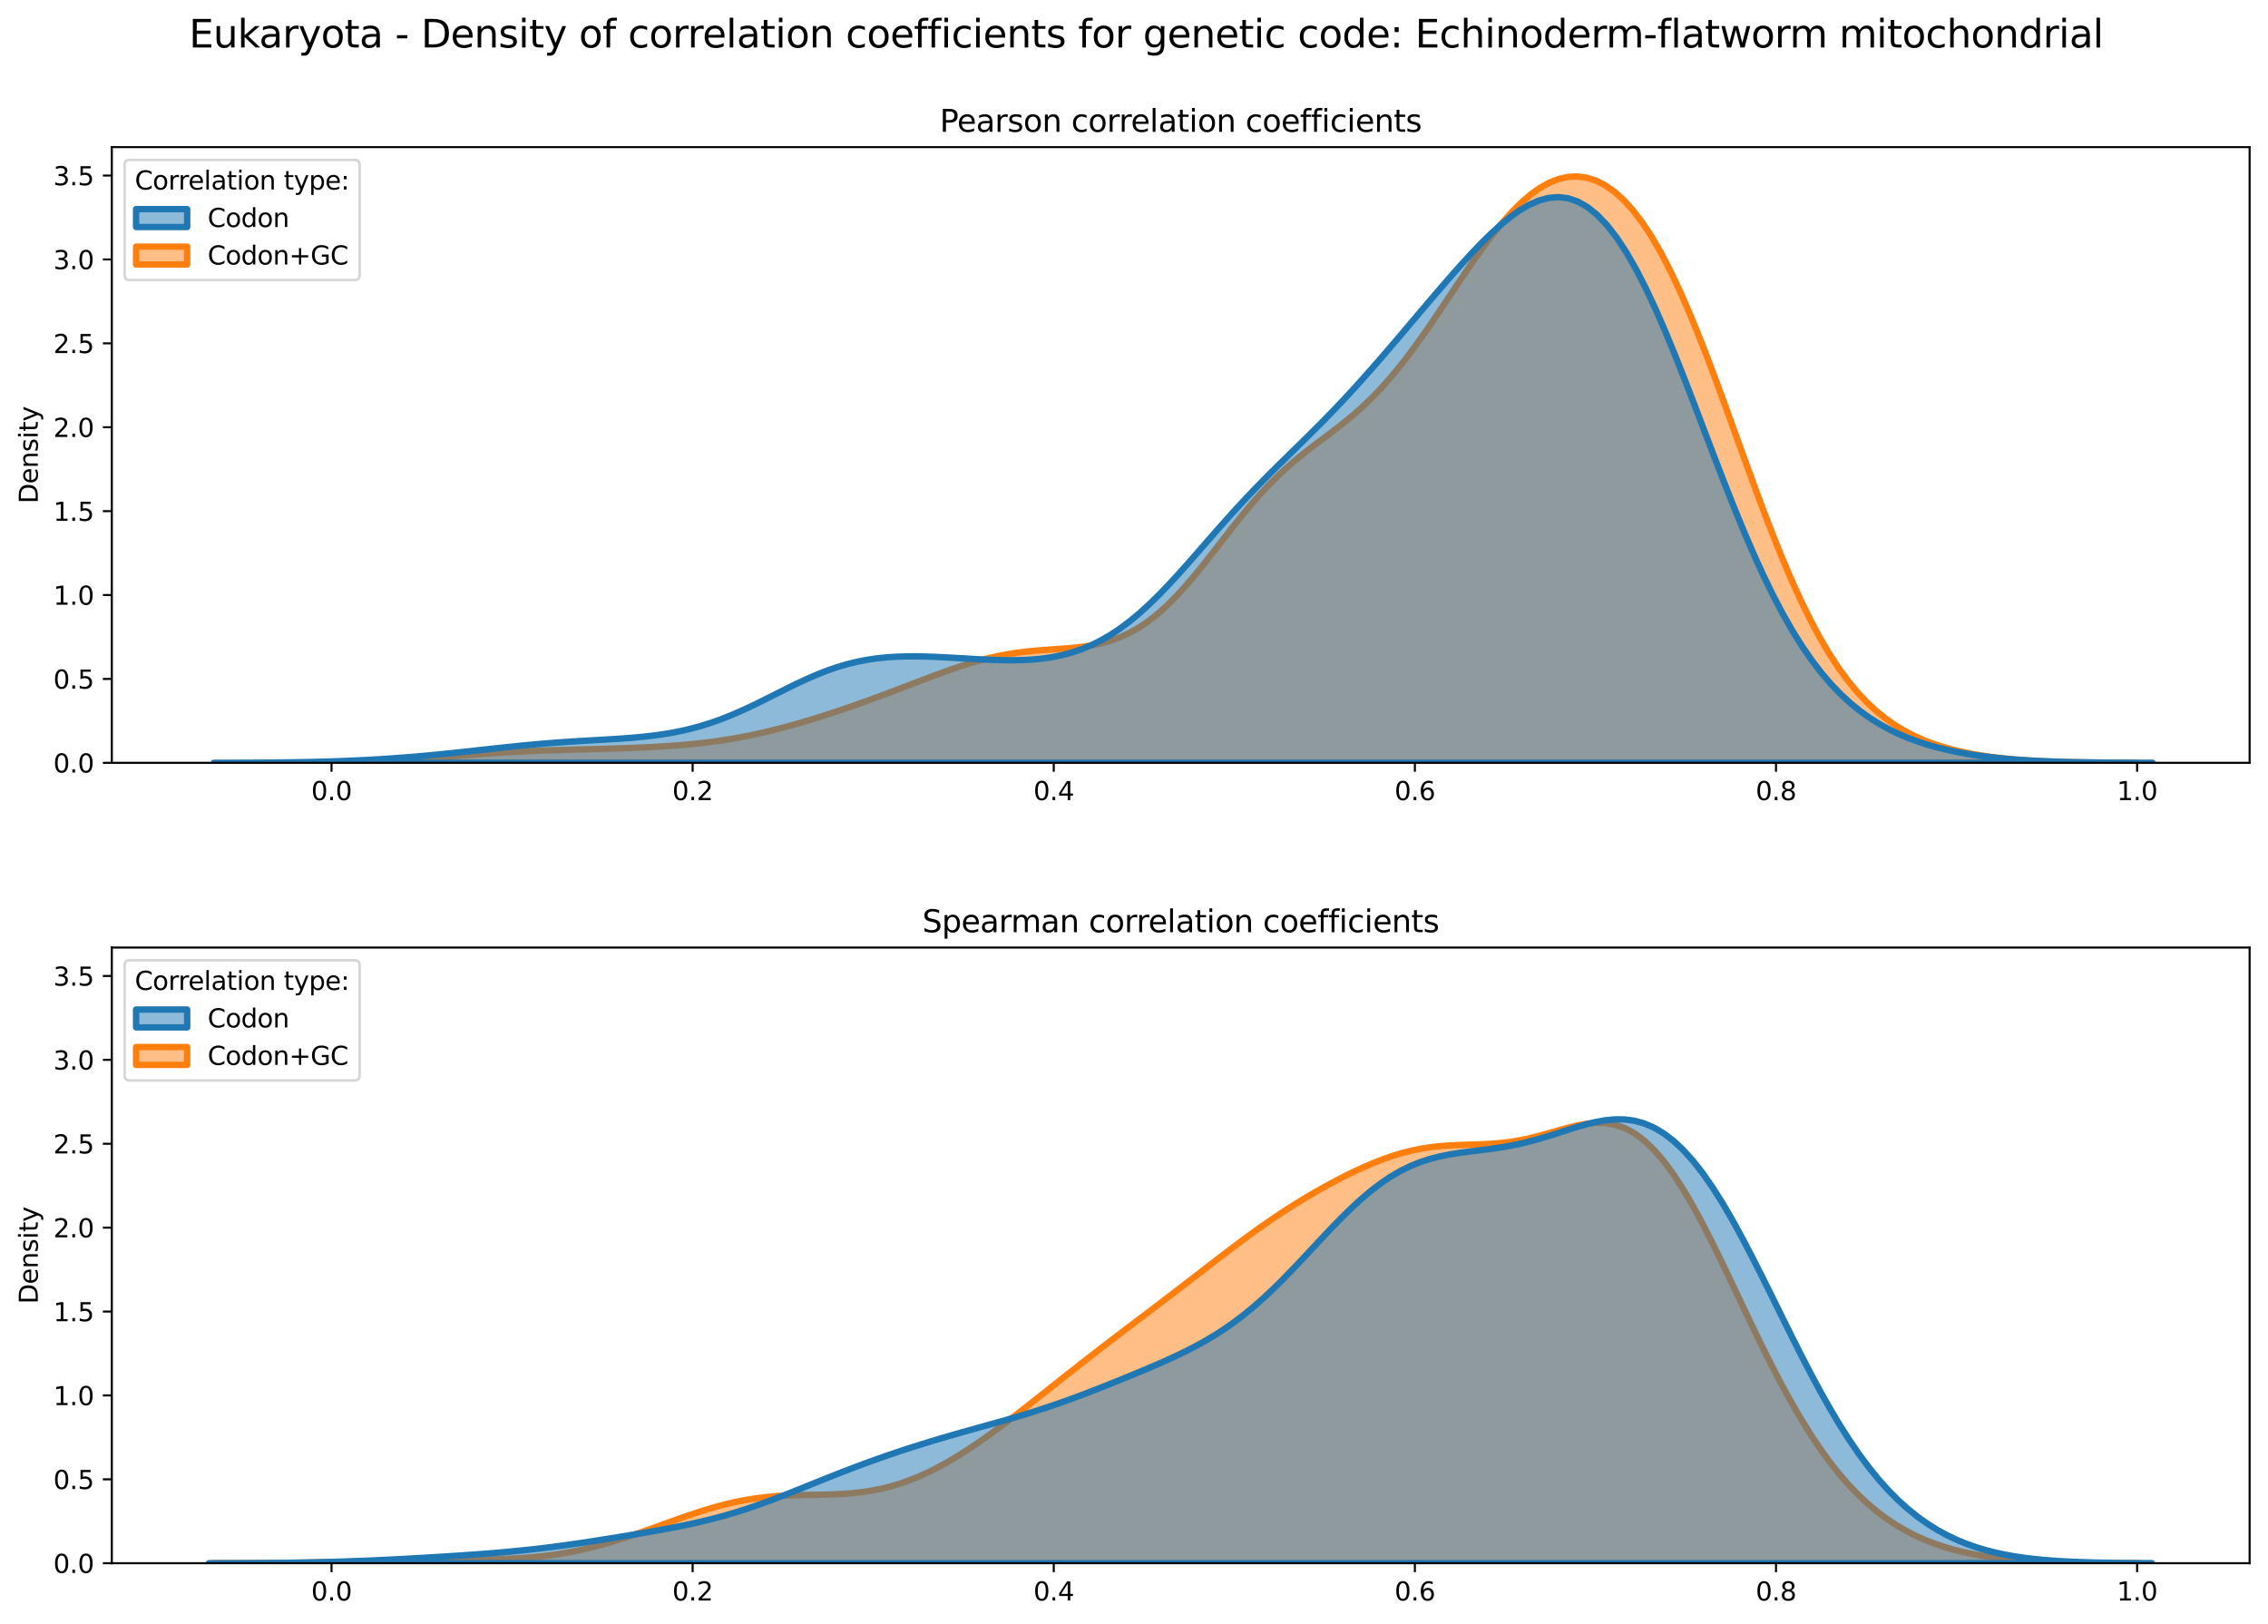 <?xml version="1.0" encoding="utf-8" standalone="no"?>
<!DOCTYPE svg PUBLIC "-//W3C//DTD SVG 1.1//EN"
  "http://www.w3.org/Graphics/SVG/1.1/DTD/svg11.dtd">
<svg xmlns:xlink="http://www.w3.org/1999/xlink" width="887.981pt" height="635.878pt" viewBox="0 0 887.981 635.878" xmlns="http://www.w3.org/2000/svg" version="1.1">
 <defs>
  <style type="text/css">*{stroke-linejoin: round; stroke-linecap: butt}</style>
 </defs>
 <g id="figure_1">
  <g id="patch_1">
   <path d="M 0 635.878 
L 887.981 635.878 
L 887.981 0 
L 0 0 
z
" style="fill: #ffffff"/>
  </g>
  <g id="axes_1">
   <g id="patch_2">
    <path d="M 43.781 298.643 
L 880.781 298.643 
L 880.781 57.6 
L 43.781 57.6 
z
" style="fill: #ffffff"/>
   </g>
   <g id="PolyCollection_1">
    <defs>
     <path id="m0c93ece465" d="M 109.698 -337.255 
L 109.698 -337.235 
L 113.351 -337.235 
L 117.004 -337.235 
L 120.657 -337.235 
L 124.31 -337.235 
L 127.964 -337.235 
L 131.617 -337.235 
L 135.27 -337.235 
L 138.923 -337.235 
L 142.576 -337.235 
L 146.229 -337.235 
L 149.883 -337.235 
L 153.536 -337.235 
L 157.189 -337.235 
L 160.842 -337.235 
L 164.495 -337.235 
L 168.149 -337.235 
L 171.802 -337.235 
L 175.455 -337.235 
L 179.108 -337.235 
L 182.761 -337.235 
L 186.415 -337.235 
L 190.068 -337.235 
L 193.721 -337.235 
L 197.374 -337.235 
L 201.027 -337.235 
L 204.681 -337.235 
L 208.334 -337.235 
L 211.987 -337.235 
L 215.64 -337.235 
L 219.293 -337.235 
L 222.947 -337.235 
L 226.6 -337.235 
L 230.253 -337.235 
L 233.906 -337.235 
L 237.559 -337.235 
L 241.213 -337.235 
L 244.866 -337.235 
L 248.519 -337.235 
L 252.172 -337.235 
L 255.825 -337.235 
L 259.479 -337.235 
L 263.132 -337.235 
L 266.785 -337.235 
L 270.438 -337.235 
L 274.091 -337.235 
L 277.745 -337.235 
L 281.398 -337.235 
L 285.051 -337.235 
L 288.704 -337.235 
L 292.357 -337.235 
L 296.011 -337.235 
L 299.664 -337.235 
L 303.317 -337.235 
L 306.97 -337.235 
L 310.623 -337.235 
L 314.277 -337.235 
L 317.93 -337.235 
L 321.583 -337.235 
L 325.236 -337.235 
L 328.889 -337.235 
L 332.543 -337.235 
L 336.196 -337.235 
L 339.849 -337.235 
L 343.502 -337.235 
L 347.155 -337.235 
L 350.809 -337.235 
L 354.462 -337.235 
L 358.115 -337.235 
L 361.768 -337.235 
L 365.421 -337.235 
L 369.075 -337.235 
L 372.728 -337.235 
L 376.381 -337.235 
L 380.034 -337.235 
L 383.687 -337.235 
L 387.341 -337.235 
L 390.994 -337.235 
L 394.647 -337.235 
L 398.3 -337.235 
L 401.953 -337.235 
L 405.607 -337.235 
L 409.26 -337.235 
L 412.913 -337.235 
L 416.566 -337.235 
L 420.219 -337.235 
L 423.873 -337.235 
L 427.526 -337.235 
L 431.179 -337.235 
L 434.832 -337.235 
L 438.485 -337.235 
L 442.139 -337.235 
L 445.792 -337.235 
L 449.445 -337.235 
L 453.098 -337.235 
L 456.751 -337.235 
L 460.405 -337.235 
L 464.058 -337.235 
L 467.711 -337.235 
L 471.364 -337.235 
L 475.017 -337.235 
L 478.671 -337.235 
L 482.324 -337.235 
L 485.977 -337.235 
L 489.63 -337.235 
L 493.283 -337.235 
L 496.937 -337.235 
L 500.59 -337.235 
L 504.243 -337.235 
L 507.896 -337.235 
L 511.549 -337.235 
L 515.202 -337.235 
L 518.856 -337.235 
L 522.509 -337.235 
L 526.162 -337.235 
L 529.815 -337.235 
L 533.468 -337.235 
L 537.122 -337.235 
L 540.775 -337.235 
L 544.428 -337.235 
L 548.081 -337.235 
L 551.734 -337.235 
L 555.388 -337.235 
L 559.041 -337.235 
L 562.694 -337.235 
L 566.347 -337.235 
L 570 -337.235 
L 573.654 -337.235 
L 577.307 -337.235 
L 580.96 -337.235 
L 584.613 -337.235 
L 588.266 -337.235 
L 591.92 -337.235 
L 595.573 -337.235 
L 599.226 -337.235 
L 602.879 -337.235 
L 606.532 -337.235 
L 610.186 -337.235 
L 613.839 -337.235 
L 617.492 -337.235 
L 621.145 -337.235 
L 624.798 -337.235 
L 628.452 -337.235 
L 632.105 -337.235 
L 635.758 -337.235 
L 639.411 -337.235 
L 643.064 -337.235 
L 646.718 -337.235 
L 650.371 -337.235 
L 654.024 -337.235 
L 657.677 -337.235 
L 661.33 -337.235 
L 664.984 -337.235 
L 668.637 -337.235 
L 672.29 -337.235 
L 675.943 -337.235 
L 679.596 -337.235 
L 683.25 -337.235 
L 686.903 -337.235 
L 690.556 -337.235 
L 694.209 -337.235 
L 697.862 -337.235 
L 701.516 -337.235 
L 705.169 -337.235 
L 708.822 -337.235 
L 712.475 -337.235 
L 716.128 -337.235 
L 719.782 -337.235 
L 723.435 -337.235 
L 727.088 -337.235 
L 730.741 -337.235 
L 734.394 -337.235 
L 738.048 -337.235 
L 741.701 -337.235 
L 745.354 -337.235 
L 749.007 -337.235 
L 752.66 -337.235 
L 756.314 -337.235 
L 759.967 -337.235 
L 763.62 -337.235 
L 767.273 -337.235 
L 770.926 -337.235 
L 774.58 -337.235 
L 778.233 -337.235 
L 781.886 -337.235 
L 785.539 -337.235 
L 789.192 -337.235 
L 792.846 -337.235 
L 796.499 -337.235 
L 800.152 -337.235 
L 803.805 -337.235 
L 807.458 -337.235 
L 811.112 -337.235 
L 814.765 -337.235 
L 818.418 -337.235 
L 822.071 -337.235 
L 825.724 -337.235 
L 829.378 -337.235 
L 833.031 -337.235 
L 836.684 -337.235 
L 836.684 -337.254 
L 836.684 -337.254 
L 833.031 -337.264 
L 829.378 -337.278 
L 825.724 -337.298 
L 822.071 -337.325 
L 818.418 -337.363 
L 814.765 -337.415 
L 811.112 -337.483 
L 807.458 -337.572 
L 803.805 -337.687 
L 800.152 -337.832 
L 796.499 -338.015 
L 792.846 -338.242 
L 789.192 -338.519 
L 785.539 -338.855 
L 781.886 -339.258 
L 778.233 -339.736 
L 774.58 -340.302 
L 770.926 -340.966 
L 767.273 -341.743 
L 763.62 -342.649 
L 759.967 -343.704 
L 756.314 -344.931 
L 752.66 -346.357 
L 749.007 -348.013 
L 745.354 -349.936 
L 741.701 -352.166 
L 738.048 -354.746 
L 734.394 -357.722 
L 730.741 -361.139 
L 727.088 -365.045 
L 723.435 -369.48 
L 719.782 -374.483 
L 716.128 -380.082 
L 712.475 -386.296 
L 708.822 -393.129 
L 705.169 -400.574 
L 701.516 -408.605 
L 697.862 -417.18 
L 694.209 -426.24 
L 690.556 -435.71 
L 686.903 -445.501 
L 683.25 -455.508 
L 679.596 -465.621 
L 675.943 -475.721 
L 672.29 -485.69 
L 668.637 -495.41 
L 664.984 -504.77 
L 661.33 -513.667 
L 657.677 -522.015 
L 654.024 -529.738 
L 650.371 -536.778 
L 646.718 -543.095 
L 643.064 -548.663 
L 639.411 -553.469 
L 635.758 -557.513 
L 632.105 -560.805 
L 628.452 -563.36 
L 624.798 -565.197 
L 621.145 -566.337 
L 617.492 -566.8 
L 613.839 -566.607 
L 610.186 -565.777 
L 606.532 -564.332 
L 602.879 -562.293 
L 599.226 -559.686 
L 595.573 -556.543 
L 591.92 -552.901 
L 588.266 -548.806 
L 584.613 -544.312 
L 580.96 -539.478 
L 577.307 -534.373 
L 573.654 -529.068 
L 570 -523.639 
L 566.347 -518.163 
L 562.694 -512.713 
L 559.041 -507.36 
L 555.388 -502.167 
L 551.734 -497.191 
L 548.081 -492.475 
L 544.428 -488.052 
L 540.775 -483.938 
L 537.122 -480.137 
L 533.468 -476.635 
L 529.815 -473.4 
L 526.162 -470.386 
L 522.509 -467.536 
L 518.856 -464.78 
L 515.202 -462.041 
L 511.549 -459.244 
L 507.896 -456.317 
L 504.243 -453.195 
L 500.59 -449.832 
L 496.937 -446.198 
L 493.283 -442.286 
L 489.63 -438.108 
L 485.977 -433.703 
L 482.324 -429.123 
L 478.671 -424.441 
L 475.017 -419.736 
L 471.364 -415.092 
L 467.711 -410.594 
L 464.058 -406.318 
L 460.405 -402.332 
L 456.751 -398.688 
L 453.098 -395.426 
L 449.445 -392.565 
L 445.792 -390.113 
L 442.139 -388.06 
L 438.485 -386.384 
L 434.832 -385.053 
L 431.179 -384.025 
L 427.526 -383.253 
L 423.873 -382.687 
L 420.219 -382.273 
L 416.566 -381.961 
L 412.913 -381.7 
L 409.26 -381.445 
L 405.607 -381.156 
L 401.953 -380.799 
L 398.3 -380.347 
L 394.647 -379.783 
L 390.994 -379.095 
L 387.341 -378.282 
L 383.687 -377.346 
L 380.034 -376.296 
L 376.381 -375.147 
L 372.728 -373.915 
L 369.075 -372.616 
L 365.421 -371.27 
L 361.768 -369.892 
L 358.115 -368.498 
L 354.462 -367.1 
L 350.809 -365.708 
L 347.155 -364.33 
L 343.502 -362.97 
L 339.849 -361.635 
L 336.196 -360.326 
L 332.543 -359.046 
L 328.889 -357.797 
L 325.236 -356.582 
L 321.583 -355.404 
L 317.93 -354.265 
L 314.277 -353.17 
L 310.623 -352.121 
L 306.97 -351.123 
L 303.317 -350.181 
L 299.664 -349.296 
L 296.011 -348.473 
L 292.357 -347.714 
L 288.704 -347.021 
L 285.051 -346.394 
L 281.398 -345.833 
L 277.745 -345.335 
L 274.091 -344.899 
L 270.438 -344.519 
L 266.785 -344.19 
L 263.132 -343.908 
L 259.479 -343.665 
L 255.825 -343.456 
L 252.172 -343.275 
L 248.519 -343.118 
L 244.866 -342.981 
L 241.213 -342.858 
L 237.559 -342.747 
L 233.906 -342.645 
L 230.253 -342.548 
L 226.6 -342.453 
L 222.947 -342.356 
L 219.293 -342.253 
L 215.64 -342.14 
L 211.987 -342.013 
L 208.334 -341.867 
L 204.681 -341.7 
L 201.027 -341.509 
L 197.374 -341.293 
L 193.721 -341.053 
L 190.068 -340.792 
L 186.415 -340.513 
L 182.761 -340.22 
L 179.108 -339.92 
L 175.455 -339.619 
L 171.802 -339.323 
L 168.149 -339.038 
L 164.495 -338.77 
L 160.842 -338.522 
L 157.189 -338.299 
L 153.536 -338.1 
L 149.883 -337.928 
L 146.229 -337.782 
L 142.576 -337.659 
L 138.923 -337.559 
L 135.27 -337.478 
L 131.617 -337.415 
L 127.964 -337.366 
L 124.31 -337.328 
L 120.657 -337.301 
L 117.004 -337.28 
L 113.351 -337.266 
L 109.698 -337.255 
z
" style="stroke: #ff7f0e; stroke-width: 2.5"/>
    </defs>
    <g clip-path="url(#p1cb90eaa9e)">
     <use xlink:href="#m0c93ece465" x="0" y="635.878" style="fill: #ff7f0e; fill-opacity: 0.5; stroke: #ff7f0e; stroke-width: 2.5"/>
    </g>
   </g>
   <g id="PolyCollection_2">
    <defs>
     <path id="m77aef7f01a" d="M 83.74 -337.249 
L 83.74 -337.235 
L 87.555 -337.235 
L 91.369 -337.235 
L 95.184 -337.235 
L 98.998 -337.235 
L 102.813 -337.235 
L 106.627 -337.235 
L 110.442 -337.235 
L 114.256 -337.235 
L 118.071 -337.235 
L 121.885 -337.235 
L 125.7 -337.235 
L 129.514 -337.235 
L 133.329 -337.235 
L 137.143 -337.235 
L 140.958 -337.235 
L 144.772 -337.235 
L 148.587 -337.235 
L 152.401 -337.235 
L 156.216 -337.235 
L 160.03 -337.235 
L 163.845 -337.235 
L 167.659 -337.235 
L 171.474 -337.235 
L 175.288 -337.235 
L 179.103 -337.235 
L 182.917 -337.235 
L 186.732 -337.235 
L 190.546 -337.235 
L 194.361 -337.235 
L 198.175 -337.235 
L 201.99 -337.235 
L 205.804 -337.235 
L 209.619 -337.235 
L 213.433 -337.235 
L 217.248 -337.235 
L 221.062 -337.235 
L 224.877 -337.235 
L 228.691 -337.235 
L 232.506 -337.235 
L 236.32 -337.235 
L 240.135 -337.235 
L 243.95 -337.235 
L 247.764 -337.235 
L 251.579 -337.235 
L 255.393 -337.235 
L 259.208 -337.235 
L 263.022 -337.235 
L 266.837 -337.235 
L 270.651 -337.235 
L 274.466 -337.235 
L 278.28 -337.235 
L 282.095 -337.235 
L 285.909 -337.235 
L 289.724 -337.235 
L 293.538 -337.235 
L 297.353 -337.235 
L 301.167 -337.235 
L 304.982 -337.235 
L 308.796 -337.235 
L 312.611 -337.235 
L 316.425 -337.235 
L 320.24 -337.235 
L 324.054 -337.235 
L 327.869 -337.235 
L 331.683 -337.235 
L 335.498 -337.235 
L 339.312 -337.235 
L 343.127 -337.235 
L 346.941 -337.235 
L 350.756 -337.235 
L 354.57 -337.235 
L 358.385 -337.235 
L 362.199 -337.235 
L 366.014 -337.235 
L 369.828 -337.235 
L 373.643 -337.235 
L 377.457 -337.235 
L 381.272 -337.235 
L 385.086 -337.235 
L 388.901 -337.235 
L 392.715 -337.235 
L 396.53 -337.235 
L 400.344 -337.235 
L 404.159 -337.235 
L 407.973 -337.235 
L 411.788 -337.235 
L 415.602 -337.235 
L 419.417 -337.235 
L 423.231 -337.235 
L 427.046 -337.235 
L 430.86 -337.235 
L 434.675 -337.235 
L 438.489 -337.235 
L 442.304 -337.235 
L 446.118 -337.235 
L 449.933 -337.235 
L 453.747 -337.235 
L 457.562 -337.235 
L 461.376 -337.235 
L 465.191 -337.235 
L 469.005 -337.235 
L 472.82 -337.235 
L 476.634 -337.235 
L 480.449 -337.235 
L 484.263 -337.235 
L 488.078 -337.235 
L 491.892 -337.235 
L 495.707 -337.235 
L 499.521 -337.235 
L 503.336 -337.235 
L 507.15 -337.235 
L 510.965 -337.235 
L 514.779 -337.235 
L 518.594 -337.235 
L 522.408 -337.235 
L 526.223 -337.235 
L 530.037 -337.235 
L 533.852 -337.235 
L 537.666 -337.235 
L 541.481 -337.235 
L 545.295 -337.235 
L 549.11 -337.235 
L 552.924 -337.235 
L 556.739 -337.235 
L 560.553 -337.235 
L 564.368 -337.235 
L 568.182 -337.235 
L 571.997 -337.235 
L 575.812 -337.235 
L 579.626 -337.235 
L 583.441 -337.235 
L 587.255 -337.235 
L 591.07 -337.235 
L 594.884 -337.235 
L 598.699 -337.235 
L 602.513 -337.235 
L 606.328 -337.235 
L 610.142 -337.235 
L 613.957 -337.235 
L 617.771 -337.235 
L 621.586 -337.235 
L 625.4 -337.235 
L 629.215 -337.235 
L 633.029 -337.235 
L 636.844 -337.235 
L 640.658 -337.235 
L 644.473 -337.235 
L 648.287 -337.235 
L 652.102 -337.235 
L 655.916 -337.235 
L 659.731 -337.235 
L 663.545 -337.235 
L 667.36 -337.235 
L 671.174 -337.235 
L 674.989 -337.235 
L 678.803 -337.235 
L 682.618 -337.235 
L 686.432 -337.235 
L 690.247 -337.235 
L 694.061 -337.235 
L 697.876 -337.235 
L 701.69 -337.235 
L 705.505 -337.235 
L 709.319 -337.235 
L 713.134 -337.235 
L 716.948 -337.235 
L 720.763 -337.235 
L 724.577 -337.235 
L 728.392 -337.235 
L 732.206 -337.235 
L 736.021 -337.235 
L 739.835 -337.235 
L 743.65 -337.235 
L 747.464 -337.235 
L 751.279 -337.235 
L 755.093 -337.235 
L 758.908 -337.235 
L 762.722 -337.235 
L 766.537 -337.235 
L 770.351 -337.235 
L 774.166 -337.235 
L 777.98 -337.235 
L 781.795 -337.235 
L 785.609 -337.235 
L 789.424 -337.235 
L 793.238 -337.235 
L 797.053 -337.235 
L 800.867 -337.235 
L 804.682 -337.235 
L 808.496 -337.235 
L 812.311 -337.235 
L 816.125 -337.235 
L 819.94 -337.235 
L 823.754 -337.235 
L 827.569 -337.235 
L 831.383 -337.235 
L 835.198 -337.235 
L 839.012 -337.235 
L 842.827 -337.235 
L 842.827 -337.251 
L 842.827 -337.251 
L 839.012 -337.259 
L 835.198 -337.271 
L 831.383 -337.287 
L 827.569 -337.309 
L 823.754 -337.339 
L 819.94 -337.379 
L 816.125 -337.432 
L 812.311 -337.501 
L 808.496 -337.59 
L 804.682 -337.703 
L 800.867 -337.844 
L 797.053 -338.019 
L 793.238 -338.233 
L 789.424 -338.492 
L 785.609 -338.804 
L 781.795 -339.174 
L 777.98 -339.612 
L 774.166 -340.125 
L 770.351 -340.724 
L 766.537 -341.418 
L 762.722 -342.219 
L 758.908 -343.142 
L 755.093 -344.203 
L 751.279 -345.42 
L 747.464 -346.814 
L 743.65 -348.411 
L 739.835 -350.238 
L 736.021 -352.326 
L 732.206 -354.71 
L 728.392 -357.429 
L 724.577 -360.521 
L 720.763 -364.027 
L 716.948 -367.989 
L 713.134 -372.444 
L 709.319 -377.428 
L 705.505 -382.969 
L 701.69 -389.088 
L 697.876 -395.796 
L 694.061 -403.088 
L 690.247 -410.95 
L 686.432 -419.347 
L 682.618 -428.231 
L 678.803 -437.534 
L 674.989 -447.174 
L 671.174 -457.053 
L 667.36 -467.061 
L 663.545 -477.076 
L 659.731 -486.971 
L 655.916 -496.618 
L 652.102 -505.889 
L 648.287 -514.661 
L 644.473 -522.825 
L 640.658 -530.282 
L 636.844 -536.95 
L 633.029 -542.768 
L 629.215 -547.691 
L 625.4 -551.696 
L 621.586 -554.779 
L 617.771 -556.955 
L 613.957 -558.252 
L 610.142 -558.716 
L 606.328 -558.402 
L 602.513 -557.375 
L 598.699 -555.705 
L 594.884 -553.469 
L 591.07 -550.74 
L 587.255 -547.594 
L 583.441 -544.1 
L 579.626 -540.325 
L 575.812 -536.327 
L 571.997 -532.158 
L 568.182 -527.86 
L 564.368 -523.469 
L 560.553 -519.017 
L 556.739 -514.527 
L 552.924 -510.02 
L 549.11 -505.517 
L 545.295 -501.035 
L 541.481 -496.593 
L 537.666 -492.207 
L 533.852 -487.896 
L 530.037 -483.671 
L 526.223 -479.544 
L 522.408 -475.519 
L 518.594 -471.591 
L 514.779 -467.749 
L 510.965 -463.974 
L 507.15 -460.238 
L 503.336 -456.512 
L 499.521 -452.76 
L 495.707 -448.951 
L 491.892 -445.059 
L 488.078 -441.064 
L 484.263 -436.959 
L 480.449 -432.749 
L 476.634 -428.45 
L 472.82 -424.092 
L 469.005 -419.715 
L 465.191 -415.365 
L 461.376 -411.095 
L 457.562 -406.957 
L 453.747 -403.001 
L 449.933 -399.272 
L 446.118 -395.808 
L 442.304 -392.64 
L 438.489 -389.787 
L 434.675 -387.261 
L 430.86 -385.064 
L 427.046 -383.189 
L 423.231 -381.624 
L 419.417 -380.351 
L 415.602 -379.346 
L 411.788 -378.584 
L 407.973 -378.037 
L 404.159 -377.675 
L 400.344 -377.47 
L 396.53 -377.394 
L 392.715 -377.421 
L 388.901 -377.527 
L 385.086 -377.691 
L 381.272 -377.891 
L 377.457 -378.111 
L 373.643 -378.332 
L 369.828 -378.541 
L 366.014 -378.718 
L 362.199 -378.849 
L 358.385 -378.913 
L 354.57 -378.891 
L 350.756 -378.764 
L 346.941 -378.509 
L 343.127 -378.107 
L 339.312 -377.539 
L 335.498 -376.792 
L 331.683 -375.857 
L 327.869 -374.731 
L 324.054 -373.419 
L 320.24 -371.935 
L 316.425 -370.298 
L 312.611 -368.537 
L 308.796 -366.685 
L 304.982 -364.778 
L 301.167 -362.856 
L 297.353 -360.956 
L 293.538 -359.114 
L 289.724 -357.362 
L 285.909 -355.726 
L 282.095 -354.226 
L 278.28 -352.875 
L 274.466 -351.678 
L 270.651 -350.636 
L 266.837 -349.743 
L 263.022 -348.99 
L 259.208 -348.362 
L 255.393 -347.844 
L 251.579 -347.419 
L 247.764 -347.068 
L 243.95 -346.775 
L 240.135 -346.522 
L 236.32 -346.294 
L 232.506 -346.076 
L 228.691 -345.857 
L 224.877 -345.627 
L 221.062 -345.377 
L 217.248 -345.104 
L 213.433 -344.804 
L 209.619 -344.477 
L 205.804 -344.123 
L 201.99 -343.746 
L 198.175 -343.351 
L 194.361 -342.941 
L 190.546 -342.523 
L 186.732 -342.102 
L 182.917 -341.684 
L 179.103 -341.273 
L 175.288 -340.874 
L 171.474 -340.491 
L 167.659 -340.127 
L 163.845 -339.783 
L 160.03 -339.463 
L 156.216 -339.166 
L 152.401 -338.894 
L 148.587 -338.647 
L 144.772 -338.425 
L 140.958 -338.228 
L 137.143 -338.054 
L 133.329 -337.903 
L 129.514 -337.774 
L 125.7 -337.664 
L 121.885 -337.573 
L 118.071 -337.497 
L 114.256 -337.436 
L 110.442 -337.386 
L 106.627 -337.348 
L 102.813 -337.318 
L 98.998 -337.295 
L 95.184 -337.278 
L 91.369 -337.265 
L 87.555 -337.256 
L 83.74 -337.249 
z
" style="stroke: #1f77b4; stroke-width: 2.5"/>
    </defs>
    <g clip-path="url(#p1cb90eaa9e)">
     <use xlink:href="#m77aef7f01a" x="0" y="635.878" style="fill: #1f77b4; fill-opacity: 0.5; stroke: #1f77b4; stroke-width: 2.5"/>
    </g>
   </g>
   <g id="matplotlib.axis_1">
    <g id="xtick_1">
     <g id="line2d_1">
      <defs>
       <path id="m8c2595cd46" d="M 0 0 
L 0 3.5 
" style="stroke: #000000; stroke-width: 0.8"/>
      </defs>
      <g>
       <use xlink:href="#m8c2595cd46" x="129.8" y="298.643" style="stroke: #000000; stroke-width: 0.8"/>
      </g>
     </g>
     <g id="text_1">
      <!-- 0.0 -->
      <g transform="translate(121.849 313.242) scale(0.1 -0.1)">
       <defs>
        <path id="DejaVuSans-30" d="M 2034 4250 
Q 1547 4250 1301 3770 
Q 1056 3291 1056 2328 
Q 1056 1369 1301 889 
Q 1547 409 2034 409 
Q 2525 409 2770 889 
Q 3016 1369 3016 2328 
Q 3016 3291 2770 3770 
Q 2525 4250 2034 4250 
z
M 2034 4750 
Q 2819 4750 3233 4129 
Q 3647 3509 3647 2328 
Q 3647 1150 3233 529 
Q 2819 -91 2034 -91 
Q 1250 -91 836 529 
Q 422 1150 422 2328 
Q 422 3509 836 4129 
Q 1250 4750 2034 4750 
z
" transform="scale(0.016)"/>
        <path id="DejaVuSans-2e" d="M 684 794 
L 1344 794 
L 1344 0 
L 684 0 
L 684 794 
z
" transform="scale(0.016)"/>
       </defs>
       <use xlink:href="#DejaVuSans-30"/>
       <use xlink:href="#DejaVuSans-2e" x="63.623"/>
       <use xlink:href="#DejaVuSans-30" x="95.41"/>
      </g>
     </g>
    </g>
    <g id="xtick_2">
     <g id="line2d_2">
      <g>
       <use xlink:href="#m8c2595cd46" x="271.187" y="298.643" style="stroke: #000000; stroke-width: 0.8"/>
      </g>
     </g>
     <g id="text_2">
      <!-- 0.2 -->
      <g transform="translate(263.236 313.242) scale(0.1 -0.1)">
       <defs>
        <path id="DejaVuSans-32" d="M 1228 531 
L 3431 531 
L 3431 0 
L 469 0 
L 469 531 
Q 828 903 1448 1529 
Q 2069 2156 2228 2338 
Q 2531 2678 2651 2914 
Q 2772 3150 2772 3378 
Q 2772 3750 2511 3984 
Q 2250 4219 1831 4219 
Q 1534 4219 1204 4116 
Q 875 4013 500 3803 
L 500 4441 
Q 881 4594 1212 4672 
Q 1544 4750 1819 4750 
Q 2544 4750 2975 4387 
Q 3406 4025 3406 3419 
Q 3406 3131 3298 2873 
Q 3191 2616 2906 2266 
Q 2828 2175 2409 1742 
Q 1991 1309 1228 531 
z
" transform="scale(0.016)"/>
       </defs>
       <use xlink:href="#DejaVuSans-30"/>
       <use xlink:href="#DejaVuSans-2e" x="63.623"/>
       <use xlink:href="#DejaVuSans-32" x="95.41"/>
      </g>
     </g>
    </g>
    <g id="xtick_3">
     <g id="line2d_3">
      <g>
       <use xlink:href="#m8c2595cd46" x="412.575" y="298.643" style="stroke: #000000; stroke-width: 0.8"/>
      </g>
     </g>
     <g id="text_3">
      <!-- 0.4 -->
      <g transform="translate(404.623 313.242) scale(0.1 -0.1)">
       <defs>
        <path id="DejaVuSans-34" d="M 2419 4116 
L 825 1625 
L 2419 1625 
L 2419 4116 
z
M 2253 4666 
L 3047 4666 
L 3047 1625 
L 3713 1625 
L 3713 1100 
L 3047 1100 
L 3047 0 
L 2419 0 
L 2419 1100 
L 313 1100 
L 313 1709 
L 2253 4666 
z
" transform="scale(0.016)"/>
       </defs>
       <use xlink:href="#DejaVuSans-30"/>
       <use xlink:href="#DejaVuSans-2e" x="63.623"/>
       <use xlink:href="#DejaVuSans-34" x="95.41"/>
      </g>
     </g>
    </g>
    <g id="xtick_4">
     <g id="line2d_4">
      <g>
       <use xlink:href="#m8c2595cd46" x="553.962" y="298.643" style="stroke: #000000; stroke-width: 0.8"/>
      </g>
     </g>
     <g id="text_4">
      <!-- 0.6 -->
      <g transform="translate(546.01 313.242) scale(0.1 -0.1)">
       <defs>
        <path id="DejaVuSans-36" d="M 2113 2584 
Q 1688 2584 1439 2293 
Q 1191 2003 1191 1497 
Q 1191 994 1439 701 
Q 1688 409 2113 409 
Q 2538 409 2786 701 
Q 3034 994 3034 1497 
Q 3034 2003 2786 2293 
Q 2538 2584 2113 2584 
z
M 3366 4563 
L 3366 3988 
Q 3128 4100 2886 4159 
Q 2644 4219 2406 4219 
Q 1781 4219 1451 3797 
Q 1122 3375 1075 2522 
Q 1259 2794 1537 2939 
Q 1816 3084 2150 3084 
Q 2853 3084 3261 2657 
Q 3669 2231 3669 1497 
Q 3669 778 3244 343 
Q 2819 -91 2113 -91 
Q 1303 -91 875 529 
Q 447 1150 447 2328 
Q 447 3434 972 4092 
Q 1497 4750 2381 4750 
Q 2619 4750 2861 4703 
Q 3103 4656 3366 4563 
z
" transform="scale(0.016)"/>
       </defs>
       <use xlink:href="#DejaVuSans-30"/>
       <use xlink:href="#DejaVuSans-2e" x="63.623"/>
       <use xlink:href="#DejaVuSans-36" x="95.41"/>
      </g>
     </g>
    </g>
    <g id="xtick_5">
     <g id="line2d_5">
      <g>
       <use xlink:href="#m8c2595cd46" x="695.349" y="298.643" style="stroke: #000000; stroke-width: 0.8"/>
      </g>
     </g>
     <g id="text_5">
      <!-- 0.8 -->
      <g transform="translate(687.397 313.242) scale(0.1 -0.1)">
       <defs>
        <path id="DejaVuSans-38" d="M 2034 2216 
Q 1584 2216 1326 1975 
Q 1069 1734 1069 1313 
Q 1069 891 1326 650 
Q 1584 409 2034 409 
Q 2484 409 2743 651 
Q 3003 894 3003 1313 
Q 3003 1734 2745 1975 
Q 2488 2216 2034 2216 
z
M 1403 2484 
Q 997 2584 770 2862 
Q 544 3141 544 3541 
Q 544 4100 942 4425 
Q 1341 4750 2034 4750 
Q 2731 4750 3128 4425 
Q 3525 4100 3525 3541 
Q 3525 3141 3298 2862 
Q 3072 2584 2669 2484 
Q 3125 2378 3379 2068 
Q 3634 1759 3634 1313 
Q 3634 634 3220 271 
Q 2806 -91 2034 -91 
Q 1263 -91 848 271 
Q 434 634 434 1313 
Q 434 1759 690 2068 
Q 947 2378 1403 2484 
z
M 1172 3481 
Q 1172 3119 1398 2916 
Q 1625 2713 2034 2713 
Q 2441 2713 2670 2916 
Q 2900 3119 2900 3481 
Q 2900 3844 2670 4047 
Q 2441 4250 2034 4250 
Q 1625 4250 1398 4047 
Q 1172 3844 1172 3481 
z
" transform="scale(0.016)"/>
       </defs>
       <use xlink:href="#DejaVuSans-30"/>
       <use xlink:href="#DejaVuSans-2e" x="63.623"/>
       <use xlink:href="#DejaVuSans-38" x="95.41"/>
      </g>
     </g>
    </g>
    <g id="xtick_6">
     <g id="line2d_6">
      <g>
       <use xlink:href="#m8c2595cd46" x="836.736" y="298.643" style="stroke: #000000; stroke-width: 0.8"/>
      </g>
     </g>
     <g id="text_6">
      <!-- 1.0 -->
      <g transform="translate(828.785 313.242) scale(0.1 -0.1)">
       <defs>
        <path id="DejaVuSans-31" d="M 794 531 
L 1825 531 
L 1825 4091 
L 703 3866 
L 703 4441 
L 1819 4666 
L 2450 4666 
L 2450 531 
L 3481 531 
L 3481 0 
L 794 0 
L 794 531 
z
" transform="scale(0.016)"/>
       </defs>
       <use xlink:href="#DejaVuSans-31"/>
       <use xlink:href="#DejaVuSans-2e" x="63.623"/>
       <use xlink:href="#DejaVuSans-30" x="95.41"/>
      </g>
     </g>
    </g>
   </g>
   <g id="matplotlib.axis_2">
    <g id="ytick_1">
     <g id="line2d_7">
      <defs>
       <path id="mebf5e07ce7" d="M 0 0 
L -3.5 0 
" style="stroke: #000000; stroke-width: 0.8"/>
      </defs>
      <g>
       <use xlink:href="#mebf5e07ce7" x="43.781" y="298.643" style="stroke: #000000; stroke-width: 0.8"/>
      </g>
     </g>
     <g id="text_7">
      <!-- 0.0 -->
      <g transform="translate(20.878 302.443) scale(0.1 -0.1)">
       <use xlink:href="#DejaVuSans-30"/>
       <use xlink:href="#DejaVuSans-2e" x="63.623"/>
       <use xlink:href="#DejaVuSans-30" x="95.41"/>
      </g>
     </g>
    </g>
    <g id="ytick_2">
     <g id="line2d_8">
      <g>
       <use xlink:href="#mebf5e07ce7" x="43.781" y="265.798" style="stroke: #000000; stroke-width: 0.8"/>
      </g>
     </g>
     <g id="text_8">
      <!-- 0.5 -->
      <g transform="translate(20.878 269.598) scale(0.1 -0.1)">
       <defs>
        <path id="DejaVuSans-35" d="M 691 4666 
L 3169 4666 
L 3169 4134 
L 1269 4134 
L 1269 2991 
Q 1406 3038 1543 3061 
Q 1681 3084 1819 3084 
Q 2600 3084 3056 2656 
Q 3513 2228 3513 1497 
Q 3513 744 3044 326 
Q 2575 -91 1722 -91 
Q 1428 -91 1123 -41 
Q 819 9 494 109 
L 494 744 
Q 775 591 1075 516 
Q 1375 441 1709 441 
Q 2250 441 2565 725 
Q 2881 1009 2881 1497 
Q 2881 1984 2565 2268 
Q 2250 2553 1709 2553 
Q 1456 2553 1204 2497 
Q 953 2441 691 2322 
L 691 4666 
z
" transform="scale(0.016)"/>
       </defs>
       <use xlink:href="#DejaVuSans-30"/>
       <use xlink:href="#DejaVuSans-2e" x="63.623"/>
       <use xlink:href="#DejaVuSans-35" x="95.41"/>
      </g>
     </g>
    </g>
    <g id="ytick_3">
     <g id="line2d_9">
      <g>
       <use xlink:href="#mebf5e07ce7" x="43.781" y="232.953" style="stroke: #000000; stroke-width: 0.8"/>
      </g>
     </g>
     <g id="text_9">
      <!-- 1.0 -->
      <g transform="translate(20.878 236.753) scale(0.1 -0.1)">
       <use xlink:href="#DejaVuSans-31"/>
       <use xlink:href="#DejaVuSans-2e" x="63.623"/>
       <use xlink:href="#DejaVuSans-30" x="95.41"/>
      </g>
     </g>
    </g>
    <g id="ytick_4">
     <g id="line2d_10">
      <g>
       <use xlink:href="#mebf5e07ce7" x="43.781" y="200.108" style="stroke: #000000; stroke-width: 0.8"/>
      </g>
     </g>
     <g id="text_10">
      <!-- 1.5 -->
      <g transform="translate(20.878 203.908) scale(0.1 -0.1)">
       <use xlink:href="#DejaVuSans-31"/>
       <use xlink:href="#DejaVuSans-2e" x="63.623"/>
       <use xlink:href="#DejaVuSans-35" x="95.41"/>
      </g>
     </g>
    </g>
    <g id="ytick_5">
     <g id="line2d_11">
      <g>
       <use xlink:href="#mebf5e07ce7" x="43.781" y="167.263" style="stroke: #000000; stroke-width: 0.8"/>
      </g>
     </g>
     <g id="text_11">
      <!-- 2.0 -->
      <g transform="translate(20.878 171.063) scale(0.1 -0.1)">
       <use xlink:href="#DejaVuSans-32"/>
       <use xlink:href="#DejaVuSans-2e" x="63.623"/>
       <use xlink:href="#DejaVuSans-30" x="95.41"/>
      </g>
     </g>
    </g>
    <g id="ytick_6">
     <g id="line2d_12">
      <g>
       <use xlink:href="#mebf5e07ce7" x="43.781" y="134.418" style="stroke: #000000; stroke-width: 0.8"/>
      </g>
     </g>
     <g id="text_12">
      <!-- 2.5 -->
      <g transform="translate(20.878 138.218) scale(0.1 -0.1)">
       <use xlink:href="#DejaVuSans-32"/>
       <use xlink:href="#DejaVuSans-2e" x="63.623"/>
       <use xlink:href="#DejaVuSans-35" x="95.41"/>
      </g>
     </g>
    </g>
    <g id="ytick_7">
     <g id="line2d_13">
      <g>
       <use xlink:href="#mebf5e07ce7" x="43.781" y="101.573" style="stroke: #000000; stroke-width: 0.8"/>
      </g>
     </g>
     <g id="text_13">
      <!-- 3.0 -->
      <g transform="translate(20.878 105.373) scale(0.1 -0.1)">
       <defs>
        <path id="DejaVuSans-33" d="M 2597 2516 
Q 3050 2419 3304 2112 
Q 3559 1806 3559 1356 
Q 3559 666 3084 287 
Q 2609 -91 1734 -91 
Q 1441 -91 1130 -33 
Q 819 25 488 141 
L 488 750 
Q 750 597 1062 519 
Q 1375 441 1716 441 
Q 2309 441 2620 675 
Q 2931 909 2931 1356 
Q 2931 1769 2642 2001 
Q 2353 2234 1838 2234 
L 1294 2234 
L 1294 2753 
L 1863 2753 
Q 2328 2753 2575 2939 
Q 2822 3125 2822 3475 
Q 2822 3834 2567 4026 
Q 2313 4219 1838 4219 
Q 1578 4219 1281 4162 
Q 984 4106 628 3988 
L 628 4550 
Q 988 4650 1302 4700 
Q 1616 4750 1894 4750 
Q 2613 4750 3031 4423 
Q 3450 4097 3450 3541 
Q 3450 3153 3228 2886 
Q 3006 2619 2597 2516 
z
" transform="scale(0.016)"/>
       </defs>
       <use xlink:href="#DejaVuSans-33"/>
       <use xlink:href="#DejaVuSans-2e" x="63.623"/>
       <use xlink:href="#DejaVuSans-30" x="95.41"/>
      </g>
     </g>
    </g>
    <g id="ytick_8">
     <g id="line2d_14">
      <g>
       <use xlink:href="#mebf5e07ce7" x="43.781" y="68.728" style="stroke: #000000; stroke-width: 0.8"/>
      </g>
     </g>
     <g id="text_14">
      <!-- 3.5 -->
      <g transform="translate(20.878 72.528) scale(0.1 -0.1)">
       <use xlink:href="#DejaVuSans-33"/>
       <use xlink:href="#DejaVuSans-2e" x="63.623"/>
       <use xlink:href="#DejaVuSans-35" x="95.41"/>
      </g>
     </g>
    </g>
    <g id="text_15">
     <!-- Density -->
     <g transform="translate(14.798 197.13) rotate(-90) scale(0.1 -0.1)">
      <defs>
       <path id="DejaVuSans-44" d="M 1259 4147 
L 1259 519 
L 2022 519 
Q 2988 519 3436 956 
Q 3884 1394 3884 2338 
Q 3884 3275 3436 3711 
Q 2988 4147 2022 4147 
L 1259 4147 
z
M 628 4666 
L 1925 4666 
Q 3281 4666 3915 4102 
Q 4550 3538 4550 2338 
Q 4550 1131 3912 565 
Q 3275 0 1925 0 
L 628 0 
L 628 4666 
z
" transform="scale(0.016)"/>
       <path id="DejaVuSans-65" d="M 3597 1894 
L 3597 1613 
L 953 1613 
Q 991 1019 1311 708 
Q 1631 397 2203 397 
Q 2534 397 2845 478 
Q 3156 559 3463 722 
L 3463 178 
Q 3153 47 2828 -22 
Q 2503 -91 2169 -91 
Q 1331 -91 842 396 
Q 353 884 353 1716 
Q 353 2575 817 3079 
Q 1281 3584 2069 3584 
Q 2775 3584 3186 3129 
Q 3597 2675 3597 1894 
z
M 3022 2063 
Q 3016 2534 2758 2815 
Q 2500 3097 2075 3097 
Q 1594 3097 1305 2825 
Q 1016 2553 972 2059 
L 3022 2063 
z
" transform="scale(0.016)"/>
       <path id="DejaVuSans-6e" d="M 3513 2113 
L 3513 0 
L 2938 0 
L 2938 2094 
Q 2938 2591 2744 2837 
Q 2550 3084 2163 3084 
Q 1697 3084 1428 2787 
Q 1159 2491 1159 1978 
L 1159 0 
L 581 0 
L 581 3500 
L 1159 3500 
L 1159 2956 
Q 1366 3272 1645 3428 
Q 1925 3584 2291 3584 
Q 2894 3584 3203 3211 
Q 3513 2838 3513 2113 
z
" transform="scale(0.016)"/>
       <path id="DejaVuSans-73" d="M 2834 3397 
L 2834 2853 
Q 2591 2978 2328 3040 
Q 2066 3103 1784 3103 
Q 1356 3103 1142 2972 
Q 928 2841 928 2578 
Q 928 2378 1081 2264 
Q 1234 2150 1697 2047 
L 1894 2003 
Q 2506 1872 2764 1633 
Q 3022 1394 3022 966 
Q 3022 478 2636 193 
Q 2250 -91 1575 -91 
Q 1294 -91 989 -36 
Q 684 19 347 128 
L 347 722 
Q 666 556 975 473 
Q 1284 391 1588 391 
Q 1994 391 2212 530 
Q 2431 669 2431 922 
Q 2431 1156 2273 1281 
Q 2116 1406 1581 1522 
L 1381 1569 
Q 847 1681 609 1914 
Q 372 2147 372 2553 
Q 372 3047 722 3315 
Q 1072 3584 1716 3584 
Q 2034 3584 2315 3537 
Q 2597 3491 2834 3397 
z
" transform="scale(0.016)"/>
       <path id="DejaVuSans-69" d="M 603 3500 
L 1178 3500 
L 1178 0 
L 603 0 
L 603 3500 
z
M 603 4863 
L 1178 4863 
L 1178 4134 
L 603 4134 
L 603 4863 
z
" transform="scale(0.016)"/>
       <path id="DejaVuSans-74" d="M 1172 4494 
L 1172 3500 
L 2356 3500 
L 2356 3053 
L 1172 3053 
L 1172 1153 
Q 1172 725 1289 603 
Q 1406 481 1766 481 
L 2356 481 
L 2356 0 
L 1766 0 
Q 1100 0 847 248 
Q 594 497 594 1153 
L 594 3053 
L 172 3053 
L 172 3500 
L 594 3500 
L 594 4494 
L 1172 4494 
z
" transform="scale(0.016)"/>
       <path id="DejaVuSans-79" d="M 2059 -325 
Q 1816 -950 1584 -1140 
Q 1353 -1331 966 -1331 
L 506 -1331 
L 506 -850 
L 844 -850 
Q 1081 -850 1212 -737 
Q 1344 -625 1503 -206 
L 1606 56 
L 191 3500 
L 800 3500 
L 1894 763 
L 2988 3500 
L 3597 3500 
L 2059 -325 
z
" transform="scale(0.016)"/>
      </defs>
      <use xlink:href="#DejaVuSans-44"/>
      <use xlink:href="#DejaVuSans-65" x="77.002"/>
      <use xlink:href="#DejaVuSans-6e" x="138.525"/>
      <use xlink:href="#DejaVuSans-73" x="201.904"/>
      <use xlink:href="#DejaVuSans-69" x="254.004"/>
      <use xlink:href="#DejaVuSans-74" x="281.787"/>
      <use xlink:href="#DejaVuSans-79" x="320.996"/>
     </g>
    </g>
   </g>
   <g id="patch_3">
    <path d="M 43.781 298.643 
L 43.781 57.6 
" style="fill: none; stroke: #000000; stroke-width: 0.8; stroke-linejoin: miter; stroke-linecap: square"/>
   </g>
   <g id="patch_4">
    <path d="M 880.781 298.643 
L 880.781 57.6 
" style="fill: none; stroke: #000000; stroke-width: 0.8; stroke-linejoin: miter; stroke-linecap: square"/>
   </g>
   <g id="patch_5">
    <path d="M 43.781 298.643 
L 880.781 298.643 
" style="fill: none; stroke: #000000; stroke-width: 0.8; stroke-linejoin: miter; stroke-linecap: square"/>
   </g>
   <g id="patch_6">
    <path d="M 43.781 57.6 
L 880.781 57.6 
" style="fill: none; stroke: #000000; stroke-width: 0.8; stroke-linejoin: miter; stroke-linecap: square"/>
   </g>
   <g id="text_16">
    <!-- Pearson correlation coefficients -->
    <g transform="translate(367.949 51.6) scale(0.12 -0.12)">
     <defs>
      <path id="DejaVuSans-50" d="M 1259 4147 
L 1259 2394 
L 2053 2394 
Q 2494 2394 2734 2622 
Q 2975 2850 2975 3272 
Q 2975 3691 2734 3919 
Q 2494 4147 2053 4147 
L 1259 4147 
z
M 628 4666 
L 2053 4666 
Q 2838 4666 3239 4311 
Q 3641 3956 3641 3272 
Q 3641 2581 3239 2228 
Q 2838 1875 2053 1875 
L 1259 1875 
L 1259 0 
L 628 0 
L 628 4666 
z
" transform="scale(0.016)"/>
      <path id="DejaVuSans-61" d="M 2194 1759 
Q 1497 1759 1228 1600 
Q 959 1441 959 1056 
Q 959 750 1161 570 
Q 1363 391 1709 391 
Q 2188 391 2477 730 
Q 2766 1069 2766 1631 
L 2766 1759 
L 2194 1759 
z
M 3341 1997 
L 3341 0 
L 2766 0 
L 2766 531 
Q 2569 213 2275 61 
Q 1981 -91 1556 -91 
Q 1019 -91 701 211 
Q 384 513 384 1019 
Q 384 1609 779 1909 
Q 1175 2209 1959 2209 
L 2766 2209 
L 2766 2266 
Q 2766 2663 2505 2880 
Q 2244 3097 1772 3097 
Q 1472 3097 1187 3025 
Q 903 2953 641 2809 
L 641 3341 
Q 956 3463 1253 3523 
Q 1550 3584 1831 3584 
Q 2591 3584 2966 3190 
Q 3341 2797 3341 1997 
z
" transform="scale(0.016)"/>
      <path id="DejaVuSans-72" d="M 2631 2963 
Q 2534 3019 2420 3045 
Q 2306 3072 2169 3072 
Q 1681 3072 1420 2755 
Q 1159 2438 1159 1844 
L 1159 0 
L 581 0 
L 581 3500 
L 1159 3500 
L 1159 2956 
Q 1341 3275 1631 3429 
Q 1922 3584 2338 3584 
Q 2397 3584 2469 3576 
Q 2541 3569 2628 3553 
L 2631 2963 
z
" transform="scale(0.016)"/>
      <path id="DejaVuSans-6f" d="M 1959 3097 
Q 1497 3097 1228 2736 
Q 959 2375 959 1747 
Q 959 1119 1226 758 
Q 1494 397 1959 397 
Q 2419 397 2687 759 
Q 2956 1122 2956 1747 
Q 2956 2369 2687 2733 
Q 2419 3097 1959 3097 
z
M 1959 3584 
Q 2709 3584 3137 3096 
Q 3566 2609 3566 1747 
Q 3566 888 3137 398 
Q 2709 -91 1959 -91 
Q 1206 -91 779 398 
Q 353 888 353 1747 
Q 353 2609 779 3096 
Q 1206 3584 1959 3584 
z
" transform="scale(0.016)"/>
      <path id="DejaVuSans-20" transform="scale(0.016)"/>
      <path id="DejaVuSans-63" d="M 3122 3366 
L 3122 2828 
Q 2878 2963 2633 3030 
Q 2388 3097 2138 3097 
Q 1578 3097 1268 2742 
Q 959 2388 959 1747 
Q 959 1106 1268 751 
Q 1578 397 2138 397 
Q 2388 397 2633 464 
Q 2878 531 3122 666 
L 3122 134 
Q 2881 22 2623 -34 
Q 2366 -91 2075 -91 
Q 1284 -91 818 406 
Q 353 903 353 1747 
Q 353 2603 823 3093 
Q 1294 3584 2113 3584 
Q 2378 3584 2631 3529 
Q 2884 3475 3122 3366 
z
" transform="scale(0.016)"/>
      <path id="DejaVuSans-6c" d="M 603 4863 
L 1178 4863 
L 1178 0 
L 603 0 
L 603 4863 
z
" transform="scale(0.016)"/>
      <path id="DejaVuSans-66" d="M 2375 4863 
L 2375 4384 
L 1825 4384 
Q 1516 4384 1395 4259 
Q 1275 4134 1275 3809 
L 1275 3500 
L 2222 3500 
L 2222 3053 
L 1275 3053 
L 1275 0 
L 697 0 
L 697 3053 
L 147 3053 
L 147 3500 
L 697 3500 
L 697 3744 
Q 697 4328 969 4595 
Q 1241 4863 1831 4863 
L 2375 4863 
z
" transform="scale(0.016)"/>
     </defs>
     <use xlink:href="#DejaVuSans-50"/>
     <use xlink:href="#DejaVuSans-65" x="56.678"/>
     <use xlink:href="#DejaVuSans-61" x="118.201"/>
     <use xlink:href="#DejaVuSans-72" x="179.48"/>
     <use xlink:href="#DejaVuSans-73" x="220.594"/>
     <use xlink:href="#DejaVuSans-6f" x="272.693"/>
     <use xlink:href="#DejaVuSans-6e" x="333.875"/>
     <use xlink:href="#DejaVuSans-20" x="397.254"/>
     <use xlink:href="#DejaVuSans-63" x="429.041"/>
     <use xlink:href="#DejaVuSans-6f" x="484.021"/>
     <use xlink:href="#DejaVuSans-72" x="545.203"/>
     <use xlink:href="#DejaVuSans-72" x="584.566"/>
     <use xlink:href="#DejaVuSans-65" x="623.43"/>
     <use xlink:href="#DejaVuSans-6c" x="684.953"/>
     <use xlink:href="#DejaVuSans-61" x="712.736"/>
     <use xlink:href="#DejaVuSans-74" x="774.016"/>
     <use xlink:href="#DejaVuSans-69" x="813.225"/>
     <use xlink:href="#DejaVuSans-6f" x="841.008"/>
     <use xlink:href="#DejaVuSans-6e" x="902.189"/>
     <use xlink:href="#DejaVuSans-20" x="965.568"/>
     <use xlink:href="#DejaVuSans-63" x="997.355"/>
     <use xlink:href="#DejaVuSans-6f" x="1052.336"/>
     <use xlink:href="#DejaVuSans-65" x="1113.518"/>
     <use xlink:href="#DejaVuSans-66" x="1175.041"/>
     <use xlink:href="#DejaVuSans-66" x="1210.246"/>
     <use xlink:href="#DejaVuSans-69" x="1245.451"/>
     <use xlink:href="#DejaVuSans-63" x="1273.234"/>
     <use xlink:href="#DejaVuSans-69" x="1328.215"/>
     <use xlink:href="#DejaVuSans-65" x="1355.998"/>
     <use xlink:href="#DejaVuSans-6e" x="1417.521"/>
     <use xlink:href="#DejaVuSans-74" x="1480.9"/>
     <use xlink:href="#DejaVuSans-73" x="1520.109"/>
    </g>
   </g>
   <g id="legend_1">
    <g id="patch_7">
     <path d="M 50.781 109.634 
L 138.806 109.634 
Q 140.806 109.634 140.806 107.634 
L 140.806 64.6 
Q 140.806 62.6 138.806 62.6 
L 50.781 62.6 
Q 48.781 62.6 48.781 64.6 
L 48.781 107.634 
Q 48.781 109.634 50.781 109.634 
z
" style="fill: #ffffff; opacity: 0.8; stroke: #cccccc; stroke-linejoin: miter"/>
    </g>
    <g id="text_17">
     <!-- Correlation type: -->
     <g transform="translate(52.781 74.198) scale(0.1 -0.1)">
      <defs>
       <path id="DejaVuSans-43" d="M 4122 4306 
L 4122 3641 
Q 3803 3938 3442 4084 
Q 3081 4231 2675 4231 
Q 1875 4231 1450 3742 
Q 1025 3253 1025 2328 
Q 1025 1406 1450 917 
Q 1875 428 2675 428 
Q 3081 428 3442 575 
Q 3803 722 4122 1019 
L 4122 359 
Q 3791 134 3420 21 
Q 3050 -91 2638 -91 
Q 1578 -91 968 557 
Q 359 1206 359 2328 
Q 359 3453 968 4101 
Q 1578 4750 2638 4750 
Q 3056 4750 3426 4639 
Q 3797 4528 4122 4306 
z
" transform="scale(0.016)"/>
       <path id="DejaVuSans-70" d="M 1159 525 
L 1159 -1331 
L 581 -1331 
L 581 3500 
L 1159 3500 
L 1159 2969 
Q 1341 3281 1617 3432 
Q 1894 3584 2278 3584 
Q 2916 3584 3314 3078 
Q 3713 2572 3713 1747 
Q 3713 922 3314 415 
Q 2916 -91 2278 -91 
Q 1894 -91 1617 61 
Q 1341 213 1159 525 
z
M 3116 1747 
Q 3116 2381 2855 2742 
Q 2594 3103 2138 3103 
Q 1681 3103 1420 2742 
Q 1159 2381 1159 1747 
Q 1159 1113 1420 752 
Q 1681 391 2138 391 
Q 2594 391 2855 752 
Q 3116 1113 3116 1747 
z
" transform="scale(0.016)"/>
       <path id="DejaVuSans-3a" d="M 750 794 
L 1409 794 
L 1409 0 
L 750 0 
L 750 794 
z
M 750 3309 
L 1409 3309 
L 1409 2516 
L 750 2516 
L 750 3309 
z
" transform="scale(0.016)"/>
      </defs>
      <use xlink:href="#DejaVuSans-43"/>
      <use xlink:href="#DejaVuSans-6f" x="69.824"/>
      <use xlink:href="#DejaVuSans-72" x="131.006"/>
      <use xlink:href="#DejaVuSans-72" x="170.369"/>
      <use xlink:href="#DejaVuSans-65" x="209.232"/>
      <use xlink:href="#DejaVuSans-6c" x="270.756"/>
      <use xlink:href="#DejaVuSans-61" x="298.539"/>
      <use xlink:href="#DejaVuSans-74" x="359.818"/>
      <use xlink:href="#DejaVuSans-69" x="399.027"/>
      <use xlink:href="#DejaVuSans-6f" x="426.811"/>
      <use xlink:href="#DejaVuSans-6e" x="487.992"/>
      <use xlink:href="#DejaVuSans-20" x="551.371"/>
      <use xlink:href="#DejaVuSans-74" x="583.158"/>
      <use xlink:href="#DejaVuSans-79" x="622.367"/>
      <use xlink:href="#DejaVuSans-70" x="681.547"/>
      <use xlink:href="#DejaVuSans-65" x="745.023"/>
      <use xlink:href="#DejaVuSans-3a" x="806.547"/>
     </g>
    </g>
    <g id="patch_8">
     <path d="M 53.285 88.877 
L 73.285 88.877 
L 73.285 81.877 
L 53.285 81.877 
z
" style="fill: #1f77b4; fill-opacity: 0.5; stroke: #1f77b4; stroke-width: 2.5; stroke-linejoin: miter"/>
    </g>
    <g id="text_18">
     <!-- Codon -->
     <g transform="translate(81.285 88.877) scale(0.1 -0.1)">
      <defs>
       <path id="DejaVuSans-64" d="M 2906 2969 
L 2906 4863 
L 3481 4863 
L 3481 0 
L 2906 0 
L 2906 525 
Q 2725 213 2448 61 
Q 2172 -91 1784 -91 
Q 1150 -91 751 415 
Q 353 922 353 1747 
Q 353 2572 751 3078 
Q 1150 3584 1784 3584 
Q 2172 3584 2448 3432 
Q 2725 3281 2906 2969 
z
M 947 1747 
Q 947 1113 1208 752 
Q 1469 391 1925 391 
Q 2381 391 2643 752 
Q 2906 1113 2906 1747 
Q 2906 2381 2643 2742 
Q 2381 3103 1925 3103 
Q 1469 3103 1208 2742 
Q 947 2381 947 1747 
z
" transform="scale(0.016)"/>
      </defs>
      <use xlink:href="#DejaVuSans-43"/>
      <use xlink:href="#DejaVuSans-6f" x="69.824"/>
      <use xlink:href="#DejaVuSans-64" x="131.006"/>
      <use xlink:href="#DejaVuSans-6f" x="194.482"/>
      <use xlink:href="#DejaVuSans-6e" x="255.664"/>
     </g>
    </g>
    <g id="patch_9">
     <path d="M 53.285 103.555 
L 73.285 103.555 
L 73.285 96.555 
L 53.285 96.555 
z
" style="fill: #ff7f0e; fill-opacity: 0.5; stroke: #ff7f0e; stroke-width: 2.5; stroke-linejoin: miter"/>
    </g>
    <g id="text_19">
     <!-- Codon+GC -->
     <g transform="translate(81.285 103.555) scale(0.1 -0.1)">
      <defs>
       <path id="DejaVuSans-2b" d="M 2944 4013 
L 2944 2272 
L 4684 2272 
L 4684 1741 
L 2944 1741 
L 2944 0 
L 2419 0 
L 2419 1741 
L 678 1741 
L 678 2272 
L 2419 2272 
L 2419 4013 
L 2944 4013 
z
" transform="scale(0.016)"/>
       <path id="DejaVuSans-47" d="M 3809 666 
L 3809 1919 
L 2778 1919 
L 2778 2438 
L 4434 2438 
L 4434 434 
Q 4069 175 3628 42 
Q 3188 -91 2688 -91 
Q 1594 -91 976 548 
Q 359 1188 359 2328 
Q 359 3472 976 4111 
Q 1594 4750 2688 4750 
Q 3144 4750 3555 4637 
Q 3966 4525 4313 4306 
L 4313 3634 
Q 3963 3931 3569 4081 
Q 3175 4231 2741 4231 
Q 1884 4231 1454 3753 
Q 1025 3275 1025 2328 
Q 1025 1384 1454 906 
Q 1884 428 2741 428 
Q 3075 428 3337 486 
Q 3600 544 3809 666 
z
" transform="scale(0.016)"/>
      </defs>
      <use xlink:href="#DejaVuSans-43"/>
      <use xlink:href="#DejaVuSans-6f" x="69.824"/>
      <use xlink:href="#DejaVuSans-64" x="131.006"/>
      <use xlink:href="#DejaVuSans-6f" x="194.482"/>
      <use xlink:href="#DejaVuSans-6e" x="255.664"/>
      <use xlink:href="#DejaVuSans-2b" x="319.043"/>
      <use xlink:href="#DejaVuSans-47" x="402.832"/>
      <use xlink:href="#DejaVuSans-43" x="480.322"/>
     </g>
    </g>
   </g>
  </g>
  <g id="axes_2">
   <g id="patch_10">
    <path d="M 43.781 612 
L 880.781 612 
L 880.781 370.957 
L 43.781 370.957 
z
" style="fill: #ffffff"/>
   </g>
   <g id="PolyCollection_3">
    <defs>
     <path id="med6e09cee3" d="M 83.302 -23.892 
L 83.302 -23.878 
L 87.09 -23.878 
L 90.879 -23.878 
L 94.668 -23.878 
L 98.456 -23.878 
L 102.245 -23.878 
L 106.033 -23.878 
L 109.822 -23.878 
L 113.611 -23.878 
L 117.399 -23.878 
L 121.188 -23.878 
L 124.976 -23.878 
L 128.765 -23.878 
L 132.553 -23.878 
L 136.342 -23.878 
L 140.131 -23.878 
L 143.919 -23.878 
L 147.708 -23.878 
L 151.496 -23.878 
L 155.285 -23.878 
L 159.074 -23.878 
L 162.862 -23.878 
L 166.651 -23.878 
L 170.439 -23.878 
L 174.228 -23.878 
L 178.016 -23.878 
L 181.805 -23.878 
L 185.594 -23.878 
L 189.382 -23.878 
L 193.171 -23.878 
L 196.959 -23.878 
L 200.748 -23.878 
L 204.537 -23.878 
L 208.325 -23.878 
L 212.114 -23.878 
L 215.902 -23.878 
L 219.691 -23.878 
L 223.479 -23.878 
L 227.268 -23.878 
L 231.057 -23.878 
L 234.845 -23.878 
L 238.634 -23.878 
L 242.422 -23.878 
L 246.211 -23.878 
L 250 -23.878 
L 253.788 -23.878 
L 257.577 -23.878 
L 261.365 -23.878 
L 265.154 -23.878 
L 268.942 -23.878 
L 272.731 -23.878 
L 276.52 -23.878 
L 280.308 -23.878 
L 284.097 -23.878 
L 287.885 -23.878 
L 291.674 -23.878 
L 295.463 -23.878 
L 299.251 -23.878 
L 303.04 -23.878 
L 306.828 -23.878 
L 310.617 -23.878 
L 314.405 -23.878 
L 318.194 -23.878 
L 321.983 -23.878 
L 325.771 -23.878 
L 329.56 -23.878 
L 333.348 -23.878 
L 337.137 -23.878 
L 340.926 -23.878 
L 344.714 -23.878 
L 348.503 -23.878 
L 352.291 -23.878 
L 356.08 -23.878 
L 359.868 -23.878 
L 363.657 -23.878 
L 367.446 -23.878 
L 371.234 -23.878 
L 375.023 -23.878 
L 378.811 -23.878 
L 382.6 -23.878 
L 386.389 -23.878 
L 390.177 -23.878 
L 393.966 -23.878 
L 397.754 -23.878 
L 401.543 -23.878 
L 405.331 -23.878 
L 409.12 -23.878 
L 412.909 -23.878 
L 416.697 -23.878 
L 420.486 -23.878 
L 424.274 -23.878 
L 428.063 -23.878 
L 431.852 -23.878 
L 435.64 -23.878 
L 439.429 -23.878 
L 443.217 -23.878 
L 447.006 -23.878 
L 450.794 -23.878 
L 454.583 -23.878 
L 458.372 -23.878 
L 462.16 -23.878 
L 465.949 -23.878 
L 469.737 -23.878 
L 473.526 -23.878 
L 477.315 -23.878 
L 481.103 -23.878 
L 484.892 -23.878 
L 488.68 -23.878 
L 492.469 -23.878 
L 496.257 -23.878 
L 500.046 -23.878 
L 503.835 -23.878 
L 507.623 -23.878 
L 511.412 -23.878 
L 515.2 -23.878 
L 518.989 -23.878 
L 522.778 -23.878 
L 526.566 -23.878 
L 530.355 -23.878 
L 534.143 -23.878 
L 537.932 -23.878 
L 541.72 -23.878 
L 545.509 -23.878 
L 549.298 -23.878 
L 553.086 -23.878 
L 556.875 -23.878 
L 560.663 -23.878 
L 564.452 -23.878 
L 568.241 -23.878 
L 572.029 -23.878 
L 575.818 -23.878 
L 579.606 -23.878 
L 583.395 -23.878 
L 587.183 -23.878 
L 590.972 -23.878 
L 594.761 -23.878 
L 598.549 -23.878 
L 602.338 -23.878 
L 606.126 -23.878 
L 609.915 -23.878 
L 613.704 -23.878 
L 617.492 -23.878 
L 621.281 -23.878 
L 625.069 -23.878 
L 628.858 -23.878 
L 632.646 -23.878 
L 636.435 -23.878 
L 640.224 -23.878 
L 644.012 -23.878 
L 647.801 -23.878 
L 651.589 -23.878 
L 655.378 -23.878 
L 659.167 -23.878 
L 662.955 -23.878 
L 666.744 -23.878 
L 670.532 -23.878 
L 674.321 -23.878 
L 678.109 -23.878 
L 681.898 -23.878 
L 685.687 -23.878 
L 689.475 -23.878 
L 693.264 -23.878 
L 697.052 -23.878 
L 700.841 -23.878 
L 704.63 -23.878 
L 708.418 -23.878 
L 712.207 -23.878 
L 715.995 -23.878 
L 719.784 -23.878 
L 723.572 -23.878 
L 727.361 -23.878 
L 731.15 -23.878 
L 734.938 -23.878 
L 738.727 -23.878 
L 742.515 -23.878 
L 746.304 -23.878 
L 750.093 -23.878 
L 753.881 -23.878 
L 757.67 -23.878 
L 761.458 -23.878 
L 765.247 -23.878 
L 769.035 -23.878 
L 772.824 -23.878 
L 776.613 -23.878 
L 780.401 -23.878 
L 784.19 -23.878 
L 787.978 -23.878 
L 791.767 -23.878 
L 795.556 -23.878 
L 799.344 -23.878 
L 803.133 -23.878 
L 806.921 -23.878 
L 810.71 -23.878 
L 814.498 -23.878 
L 818.287 -23.878 
L 822.076 -23.878 
L 825.864 -23.878 
L 829.653 -23.878 
L 833.441 -23.878 
L 837.23 -23.878 
L 837.23 -23.901 
L 837.23 -23.901 
L 833.441 -23.912 
L 829.653 -23.928 
L 825.864 -23.95 
L 822.076 -23.981 
L 818.287 -24.023 
L 814.498 -24.079 
L 810.71 -24.154 
L 806.921 -24.252 
L 803.133 -24.379 
L 799.344 -24.54 
L 795.556 -24.744 
L 791.767 -24.999 
L 787.978 -25.313 
L 784.19 -25.697 
L 780.401 -26.163 
L 776.613 -26.722 
L 772.824 -27.389 
L 769.035 -28.18 
L 765.247 -29.11 
L 761.458 -30.198 
L 757.67 -31.463 
L 753.881 -32.929 
L 750.093 -34.617 
L 746.304 -36.553 
L 742.515 -38.762 
L 738.727 -41.271 
L 734.938 -44.107 
L 731.15 -47.296 
L 727.361 -50.865 
L 723.572 -54.836 
L 719.784 -59.228 
L 715.995 -64.058 
L 712.207 -69.333 
L 708.418 -75.056 
L 704.63 -81.217 
L 700.841 -87.799 
L 697.052 -94.771 
L 693.264 -102.089 
L 689.475 -109.694 
L 685.687 -117.515 
L 681.898 -125.467 
L 678.109 -133.453 
L 674.321 -141.367 
L 670.532 -149.095 
L 666.744 -156.523 
L 662.955 -163.535 
L 659.167 -170.027 
L 655.378 -175.903 
L 651.589 -181.085 
L 647.801 -185.516 
L 644.012 -189.162 
L 640.224 -192.018 
L 636.435 -194.101 
L 632.646 -195.459 
L 628.858 -196.159 
L 625.069 -196.29 
L 621.281 -195.954 
L 617.492 -195.264 
L 613.704 -194.331 
L 609.915 -193.267 
L 606.126 -192.168 
L 602.338 -191.119 
L 598.549 -190.182 
L 594.761 -189.4 
L 590.972 -188.791 
L 587.183 -188.352 
L 583.395 -188.059 
L 579.606 -187.876 
L 575.818 -187.754 
L 572.029 -187.638 
L 568.241 -187.476 
L 564.452 -187.217 
L 560.663 -186.821 
L 556.875 -186.257 
L 553.086 -185.508 
L 549.298 -184.566 
L 545.509 -183.435 
L 541.72 -182.125 
L 537.932 -180.654 
L 534.143 -179.039 
L 530.355 -177.298 
L 526.566 -175.446 
L 522.778 -173.496 
L 518.989 -171.454 
L 515.2 -169.325 
L 511.412 -167.108 
L 507.623 -164.802 
L 503.835 -162.407 
L 500.046 -159.92 
L 496.257 -157.345 
L 492.469 -154.685 
L 488.68 -151.949 
L 484.892 -149.147 
L 481.103 -146.293 
L 477.315 -143.401 
L 473.526 -140.486 
L 469.737 -137.56 
L 465.949 -134.635 
L 462.16 -131.72 
L 458.372 -128.818 
L 454.583 -125.93 
L 450.794 -123.054 
L 447.006 -120.187 
L 443.217 -117.32 
L 439.429 -114.447 
L 435.64 -111.562 
L 431.852 -108.658 
L 428.063 -105.733 
L 424.274 -102.785 
L 420.486 -99.816 
L 416.697 -96.829 
L 412.909 -93.832 
L 409.12 -90.832 
L 405.331 -87.84 
L 401.543 -84.869 
L 397.754 -81.931 
L 393.966 -79.042 
L 390.177 -76.216 
L 386.389 -73.471 
L 382.6 -70.822 
L 378.811 -68.288 
L 375.023 -65.883 
L 371.234 -63.626 
L 367.446 -61.531 
L 363.657 -59.613 
L 359.868 -57.883 
L 356.08 -56.35 
L 352.291 -55.02 
L 348.503 -53.894 
L 344.714 -52.968 
L 340.926 -52.232 
L 337.137 -51.673 
L 333.348 -51.269 
L 329.56 -50.997 
L 325.771 -50.825 
L 321.983 -50.723 
L 318.194 -50.654 
L 314.405 -50.586 
L 310.617 -50.484 
L 306.828 -50.319 
L 303.04 -50.065 
L 299.251 -49.702 
L 295.463 -49.216 
L 291.674 -48.598 
L 287.885 -47.846 
L 284.097 -46.966 
L 280.308 -45.965 
L 276.52 -44.857 
L 272.731 -43.659 
L 268.942 -42.387 
L 265.154 -41.063 
L 261.365 -39.707 
L 257.577 -38.339 
L 253.788 -36.979 
L 250 -35.646 
L 246.211 -34.358 
L 242.422 -33.13 
L 238.634 -31.977 
L 234.845 -30.91 
L 231.057 -29.938 
L 227.268 -29.066 
L 223.479 -28.299 
L 219.691 -27.636 
L 215.902 -27.076 
L 212.114 -26.612 
L 208.325 -26.239 
L 204.537 -25.946 
L 200.748 -25.723 
L 196.959 -25.56 
L 193.171 -25.443 
L 189.382 -25.363 
L 185.594 -25.307 
L 181.805 -25.267 
L 178.016 -25.233 
L 174.228 -25.199 
L 170.439 -25.16 
L 166.651 -25.112 
L 162.862 -25.054 
L 159.074 -24.986 
L 155.285 -24.908 
L 151.496 -24.822 
L 147.708 -24.73 
L 143.919 -24.636 
L 140.131 -24.542 
L 136.342 -24.451 
L 132.553 -24.364 
L 128.765 -24.284 
L 124.976 -24.212 
L 121.188 -24.148 
L 117.399 -24.093 
L 113.611 -24.047 
L 109.822 -24.008 
L 106.033 -23.977 
L 102.245 -23.952 
L 98.456 -23.932 
L 94.668 -23.917 
L 90.879 -23.906 
L 87.09 -23.898 
L 83.302 -23.892 
z
" style="stroke: #ff7f0e; stroke-width: 2.5"/>
    </defs>
    <g clip-path="url(#p4d2f85faba)">
     <use xlink:href="#med6e09cee3" x="0" y="635.878" style="fill: #ff7f0e; fill-opacity: 0.5; stroke: #ff7f0e; stroke-width: 2.5"/>
    </g>
   </g>
   <g id="PolyCollection_4">
    <defs>
     <path id="m1fa13ac18a" d="M 81.816 -23.893 
L 81.816 -23.878 
L 85.639 -23.878 
L 89.461 -23.878 
L 93.284 -23.878 
L 97.107 -23.878 
L 100.929 -23.878 
L 104.752 -23.878 
L 108.574 -23.878 
L 112.397 -23.878 
L 116.22 -23.878 
L 120.042 -23.878 
L 123.865 -23.878 
L 127.688 -23.878 
L 131.51 -23.878 
L 135.333 -23.878 
L 139.155 -23.878 
L 142.978 -23.878 
L 146.801 -23.878 
L 150.623 -23.878 
L 154.446 -23.878 
L 158.268 -23.878 
L 162.091 -23.878 
L 165.914 -23.878 
L 169.736 -23.878 
L 173.559 -23.878 
L 177.381 -23.878 
L 181.204 -23.878 
L 185.027 -23.878 
L 188.849 -23.878 
L 192.672 -23.878 
L 196.494 -23.878 
L 200.317 -23.878 
L 204.14 -23.878 
L 207.962 -23.878 
L 211.785 -23.878 
L 215.608 -23.878 
L 219.43 -23.878 
L 223.253 -23.878 
L 227.075 -23.878 
L 230.898 -23.878 
L 234.721 -23.878 
L 238.543 -23.878 
L 242.366 -23.878 
L 246.188 -23.878 
L 250.011 -23.878 
L 253.834 -23.878 
L 257.656 -23.878 
L 261.479 -23.878 
L 265.301 -23.878 
L 269.124 -23.878 
L 272.947 -23.878 
L 276.769 -23.878 
L 280.592 -23.878 
L 284.415 -23.878 
L 288.237 -23.878 
L 292.06 -23.878 
L 295.882 -23.878 
L 299.705 -23.878 
L 303.528 -23.878 
L 307.35 -23.878 
L 311.173 -23.878 
L 314.995 -23.878 
L 318.818 -23.878 
L 322.641 -23.878 
L 326.463 -23.878 
L 330.286 -23.878 
L 334.108 -23.878 
L 337.931 -23.878 
L 341.754 -23.878 
L 345.576 -23.878 
L 349.399 -23.878 
L 353.221 -23.878 
L 357.044 -23.878 
L 360.867 -23.878 
L 364.689 -23.878 
L 368.512 -23.878 
L 372.335 -23.878 
L 376.157 -23.878 
L 379.98 -23.878 
L 383.802 -23.878 
L 387.625 -23.878 
L 391.448 -23.878 
L 395.27 -23.878 
L 399.093 -23.878 
L 402.915 -23.878 
L 406.738 -23.878 
L 410.561 -23.878 
L 414.383 -23.878 
L 418.206 -23.878 
L 422.028 -23.878 
L 425.851 -23.878 
L 429.674 -23.878 
L 433.496 -23.878 
L 437.319 -23.878 
L 441.141 -23.878 
L 444.964 -23.878 
L 448.787 -23.878 
L 452.609 -23.878 
L 456.432 -23.878 
L 460.255 -23.878 
L 464.077 -23.878 
L 467.9 -23.878 
L 471.722 -23.878 
L 475.545 -23.878 
L 479.368 -23.878 
L 483.19 -23.878 
L 487.013 -23.878 
L 490.835 -23.878 
L 494.658 -23.878 
L 498.481 -23.878 
L 502.303 -23.878 
L 506.126 -23.878 
L 509.948 -23.878 
L 513.771 -23.878 
L 517.594 -23.878 
L 521.416 -23.878 
L 525.239 -23.878 
L 529.062 -23.878 
L 532.884 -23.878 
L 536.707 -23.878 
L 540.529 -23.878 
L 544.352 -23.878 
L 548.175 -23.878 
L 551.997 -23.878 
L 555.82 -23.878 
L 559.642 -23.878 
L 563.465 -23.878 
L 567.288 -23.878 
L 571.11 -23.878 
L 574.933 -23.878 
L 578.755 -23.878 
L 582.578 -23.878 
L 586.401 -23.878 
L 590.223 -23.878 
L 594.046 -23.878 
L 597.868 -23.878 
L 601.691 -23.878 
L 605.514 -23.878 
L 609.336 -23.878 
L 613.159 -23.878 
L 616.982 -23.878 
L 620.804 -23.878 
L 624.627 -23.878 
L 628.449 -23.878 
L 632.272 -23.878 
L 636.095 -23.878 
L 639.917 -23.878 
L 643.74 -23.878 
L 647.562 -23.878 
L 651.385 -23.878 
L 655.208 -23.878 
L 659.03 -23.878 
L 662.853 -23.878 
L 666.675 -23.878 
L 670.498 -23.878 
L 674.321 -23.878 
L 678.143 -23.878 
L 681.966 -23.878 
L 685.788 -23.878 
L 689.611 -23.878 
L 693.434 -23.878 
L 697.256 -23.878 
L 701.079 -23.878 
L 704.902 -23.878 
L 708.724 -23.878 
L 712.547 -23.878 
L 716.369 -23.878 
L 720.192 -23.878 
L 724.015 -23.878 
L 727.837 -23.878 
L 731.66 -23.878 
L 735.482 -23.878 
L 739.305 -23.878 
L 743.128 -23.878 
L 746.95 -23.878 
L 750.773 -23.878 
L 754.595 -23.878 
L 758.418 -23.878 
L 762.241 -23.878 
L 766.063 -23.878 
L 769.886 -23.878 
L 773.709 -23.878 
L 777.531 -23.878 
L 781.354 -23.878 
L 785.176 -23.878 
L 788.999 -23.878 
L 792.822 -23.878 
L 796.644 -23.878 
L 800.467 -23.878 
L 804.289 -23.878 
L 808.112 -23.878 
L 811.935 -23.878 
L 815.757 -23.878 
L 819.58 -23.878 
L 823.402 -23.878 
L 827.225 -23.878 
L 831.048 -23.878 
L 834.87 -23.878 
L 838.693 -23.878 
L 842.515 -23.878 
L 842.515 -23.914 
L 842.515 -23.914 
L 838.693 -23.93 
L 834.87 -23.954 
L 831.048 -23.987 
L 827.225 -24.032 
L 823.402 -24.093 
L 819.58 -24.175 
L 815.757 -24.284 
L 811.935 -24.426 
L 808.112 -24.609 
L 804.289 -24.843 
L 800.467 -25.139 
L 796.644 -25.509 
L 792.822 -25.966 
L 788.999 -26.525 
L 785.176 -27.204 
L 781.354 -28.019 
L 777.531 -28.991 
L 773.709 -30.141 
L 769.886 -31.489 
L 766.063 -33.062 
L 762.241 -34.882 
L 758.418 -36.975 
L 754.595 -39.37 
L 750.773 -42.091 
L 746.95 -45.166 
L 743.128 -48.619 
L 739.305 -52.473 
L 735.482 -56.748 
L 731.66 -61.456 
L 727.837 -66.605 
L 724.015 -72.194 
L 720.192 -78.211 
L 716.369 -84.634 
L 712.547 -91.429 
L 708.724 -98.55 
L 704.902 -105.941 
L 701.079 -113.53 
L 697.256 -121.24 
L 693.434 -128.985 
L 689.611 -136.673 
L 685.788 -144.209 
L 681.966 -151.501 
L 678.143 -158.458 
L 674.321 -164.997 
L 670.498 -171.043 
L 666.675 -176.533 
L 662.853 -181.418 
L 659.03 -185.662 
L 655.208 -189.246 
L 651.385 -192.163 
L 647.562 -194.427 
L 643.74 -196.063 
L 639.917 -197.11 
L 636.095 -197.62 
L 632.272 -197.656 
L 628.449 -197.288 
L 624.627 -196.593 
L 620.804 -195.649 
L 616.982 -194.534 
L 613.159 -193.324 
L 609.336 -192.087 
L 605.514 -190.881 
L 601.691 -189.755 
L 597.868 -188.742 
L 594.046 -187.859 
L 590.223 -187.11 
L 586.401 -186.482 
L 582.578 -185.949 
L 578.755 -185.472 
L 574.933 -185.003 
L 571.11 -184.488 
L 567.288 -183.87 
L 563.465 -183.089 
L 559.642 -182.093 
L 555.82 -180.834 
L 551.997 -179.271 
L 548.175 -177.379 
L 544.352 -175.141 
L 540.529 -172.555 
L 536.707 -169.632 
L 532.884 -166.397 
L 529.062 -162.885 
L 525.239 -159.142 
L 521.416 -155.221 
L 517.594 -151.181 
L 513.771 -147.082 
L 509.948 -142.986 
L 506.126 -138.949 
L 502.303 -135.023 
L 498.481 -131.252 
L 494.658 -127.67 
L 490.835 -124.302 
L 487.013 -121.162 
L 483.19 -118.255 
L 479.368 -115.574 
L 475.545 -113.107 
L 471.722 -110.835 
L 467.9 -108.733 
L 464.077 -106.775 
L 460.255 -104.935 
L 456.432 -103.185 
L 452.609 -101.505 
L 448.787 -99.873 
L 444.964 -98.276 
L 441.141 -96.705 
L 437.319 -95.153 
L 433.496 -93.62 
L 429.674 -92.11 
L 425.851 -90.628 
L 422.028 -89.181 
L 418.206 -87.775 
L 414.383 -86.416 
L 410.561 -85.108 
L 406.738 -83.852 
L 402.915 -82.647 
L 399.093 -81.486 
L 395.27 -80.364 
L 391.448 -79.272 
L 387.625 -78.199 
L 383.802 -77.135 
L 379.98 -76.069 
L 376.157 -74.994 
L 372.335 -73.902 
L 368.512 -72.787 
L 364.689 -71.644 
L 360.867 -70.47 
L 357.044 -69.264 
L 353.221 -68.022 
L 349.399 -66.744 
L 345.576 -65.428 
L 341.754 -64.074 
L 337.931 -62.681 
L 334.108 -61.251 
L 330.286 -59.785 
L 326.463 -58.288 
L 322.641 -56.767 
L 318.818 -55.229 
L 314.995 -53.687 
L 311.173 -52.153 
L 307.35 -50.64 
L 303.528 -49.164 
L 299.705 -47.737 
L 295.882 -46.371 
L 292.06 -45.077 
L 288.237 -43.861 
L 284.415 -42.727 
L 280.592 -41.675 
L 276.769 -40.701 
L 272.947 -39.8 
L 269.124 -38.964 
L 265.301 -38.183 
L 261.479 -37.448 
L 257.656 -36.747 
L 253.834 -36.073 
L 250.011 -35.419 
L 246.188 -34.778 
L 242.366 -34.15 
L 238.543 -33.532 
L 234.721 -32.925 
L 230.898 -32.333 
L 227.075 -31.758 
L 223.253 -31.204 
L 219.43 -30.676 
L 215.608 -30.176 
L 211.785 -29.706 
L 207.962 -29.268 
L 204.14 -28.862 
L 200.317 -28.487 
L 196.494 -28.14 
L 192.672 -27.818 
L 188.849 -27.518 
L 185.027 -27.236 
L 181.204 -26.97 
L 177.381 -26.715 
L 173.559 -26.471 
L 169.736 -26.236 
L 165.914 -26.009 
L 162.091 -25.79 
L 158.268 -25.579 
L 154.446 -25.379 
L 150.623 -25.189 
L 146.801 -25.012 
L 142.978 -24.848 
L 139.155 -24.698 
L 135.333 -24.564 
L 131.51 -24.444 
L 127.688 -24.34 
L 123.865 -24.25 
L 120.042 -24.174 
L 116.22 -24.111 
L 112.397 -24.058 
L 108.574 -24.016 
L 104.752 -23.982 
L 100.929 -23.956 
L 97.107 -23.935 
L 93.284 -23.919 
L 89.461 -23.908 
L 85.639 -23.899 
L 81.816 -23.893 
z
" style="stroke: #1f77b4; stroke-width: 2.5"/>
    </defs>
    <g clip-path="url(#p4d2f85faba)">
     <use xlink:href="#m1fa13ac18a" x="0" y="635.878" style="fill: #1f77b4; fill-opacity: 0.5; stroke: #1f77b4; stroke-width: 2.5"/>
    </g>
   </g>
   <g id="matplotlib.axis_3">
    <g id="xtick_7">
     <g id="line2d_15">
      <g>
       <use xlink:href="#m8c2595cd46" x="129.8" y="612" style="stroke: #000000; stroke-width: 0.8"/>
      </g>
     </g>
     <g id="text_20">
      <!-- 0.0 -->
      <g transform="translate(121.849 626.598) scale(0.1 -0.1)">
       <use xlink:href="#DejaVuSans-30"/>
       <use xlink:href="#DejaVuSans-2e" x="63.623"/>
       <use xlink:href="#DejaVuSans-30" x="95.41"/>
      </g>
     </g>
    </g>
    <g id="xtick_8">
     <g id="line2d_16">
      <g>
       <use xlink:href="#m8c2595cd46" x="271.187" y="612" style="stroke: #000000; stroke-width: 0.8"/>
      </g>
     </g>
     <g id="text_21">
      <!-- 0.2 -->
      <g transform="translate(263.236 626.598) scale(0.1 -0.1)">
       <use xlink:href="#DejaVuSans-30"/>
       <use xlink:href="#DejaVuSans-2e" x="63.623"/>
       <use xlink:href="#DejaVuSans-32" x="95.41"/>
      </g>
     </g>
    </g>
    <g id="xtick_9">
     <g id="line2d_17">
      <g>
       <use xlink:href="#m8c2595cd46" x="412.575" y="612" style="stroke: #000000; stroke-width: 0.8"/>
      </g>
     </g>
     <g id="text_22">
      <!-- 0.4 -->
      <g transform="translate(404.623 626.598) scale(0.1 -0.1)">
       <use xlink:href="#DejaVuSans-30"/>
       <use xlink:href="#DejaVuSans-2e" x="63.623"/>
       <use xlink:href="#DejaVuSans-34" x="95.41"/>
      </g>
     </g>
    </g>
    <g id="xtick_10">
     <g id="line2d_18">
      <g>
       <use xlink:href="#m8c2595cd46" x="553.962" y="612" style="stroke: #000000; stroke-width: 0.8"/>
      </g>
     </g>
     <g id="text_23">
      <!-- 0.6 -->
      <g transform="translate(546.01 626.598) scale(0.1 -0.1)">
       <use xlink:href="#DejaVuSans-30"/>
       <use xlink:href="#DejaVuSans-2e" x="63.623"/>
       <use xlink:href="#DejaVuSans-36" x="95.41"/>
      </g>
     </g>
    </g>
    <g id="xtick_11">
     <g id="line2d_19">
      <g>
       <use xlink:href="#m8c2595cd46" x="695.349" y="612" style="stroke: #000000; stroke-width: 0.8"/>
      </g>
     </g>
     <g id="text_24">
      <!-- 0.8 -->
      <g transform="translate(687.397 626.598) scale(0.1 -0.1)">
       <use xlink:href="#DejaVuSans-30"/>
       <use xlink:href="#DejaVuSans-2e" x="63.623"/>
       <use xlink:href="#DejaVuSans-38" x="95.41"/>
      </g>
     </g>
    </g>
    <g id="xtick_12">
     <g id="line2d_20">
      <g>
       <use xlink:href="#m8c2595cd46" x="836.736" y="612" style="stroke: #000000; stroke-width: 0.8"/>
      </g>
     </g>
     <g id="text_25">
      <!-- 1.0 -->
      <g transform="translate(828.785 626.598) scale(0.1 -0.1)">
       <use xlink:href="#DejaVuSans-31"/>
       <use xlink:href="#DejaVuSans-2e" x="63.623"/>
       <use xlink:href="#DejaVuSans-30" x="95.41"/>
      </g>
     </g>
    </g>
   </g>
   <g id="matplotlib.axis_4">
    <g id="ytick_9">
     <g id="line2d_21">
      <g>
       <use xlink:href="#mebf5e07ce7" x="43.781" y="612" style="stroke: #000000; stroke-width: 0.8"/>
      </g>
     </g>
     <g id="text_26">
      <!-- 0.0 -->
      <g transform="translate(20.878 615.799) scale(0.1 -0.1)">
       <use xlink:href="#DejaVuSans-30"/>
       <use xlink:href="#DejaVuSans-2e" x="63.623"/>
       <use xlink:href="#DejaVuSans-30" x="95.41"/>
      </g>
     </g>
    </g>
    <g id="ytick_10">
     <g id="line2d_22">
      <g>
       <use xlink:href="#mebf5e07ce7" x="43.781" y="579.155" style="stroke: #000000; stroke-width: 0.8"/>
      </g>
     </g>
     <g id="text_27">
      <!-- 0.5 -->
      <g transform="translate(20.878 582.954) scale(0.1 -0.1)">
       <use xlink:href="#DejaVuSans-30"/>
       <use xlink:href="#DejaVuSans-2e" x="63.623"/>
       <use xlink:href="#DejaVuSans-35" x="95.41"/>
      </g>
     </g>
    </g>
    <g id="ytick_11">
     <g id="line2d_23">
      <g>
       <use xlink:href="#mebf5e07ce7" x="43.781" y="546.31" style="stroke: #000000; stroke-width: 0.8"/>
      </g>
     </g>
     <g id="text_28">
      <!-- 1.0 -->
      <g transform="translate(20.878 550.109) scale(0.1 -0.1)">
       <use xlink:href="#DejaVuSans-31"/>
       <use xlink:href="#DejaVuSans-2e" x="63.623"/>
       <use xlink:href="#DejaVuSans-30" x="95.41"/>
      </g>
     </g>
    </g>
    <g id="ytick_12">
     <g id="line2d_24">
      <g>
       <use xlink:href="#mebf5e07ce7" x="43.781" y="513.465" style="stroke: #000000; stroke-width: 0.8"/>
      </g>
     </g>
     <g id="text_29">
      <!-- 1.5 -->
      <g transform="translate(20.878 517.264) scale(0.1 -0.1)">
       <use xlink:href="#DejaVuSans-31"/>
       <use xlink:href="#DejaVuSans-2e" x="63.623"/>
       <use xlink:href="#DejaVuSans-35" x="95.41"/>
      </g>
     </g>
    </g>
    <g id="ytick_13">
     <g id="line2d_25">
      <g>
       <use xlink:href="#mebf5e07ce7" x="43.781" y="480.62" style="stroke: #000000; stroke-width: 0.8"/>
      </g>
     </g>
     <g id="text_30">
      <!-- 2.0 -->
      <g transform="translate(20.878 484.419) scale(0.1 -0.1)">
       <use xlink:href="#DejaVuSans-32"/>
       <use xlink:href="#DejaVuSans-2e" x="63.623"/>
       <use xlink:href="#DejaVuSans-30" x="95.41"/>
      </g>
     </g>
    </g>
    <g id="ytick_14">
     <g id="line2d_26">
      <g>
       <use xlink:href="#mebf5e07ce7" x="43.781" y="447.775" style="stroke: #000000; stroke-width: 0.8"/>
      </g>
     </g>
     <g id="text_31">
      <!-- 2.5 -->
      <g transform="translate(20.878 451.574) scale(0.1 -0.1)">
       <use xlink:href="#DejaVuSans-32"/>
       <use xlink:href="#DejaVuSans-2e" x="63.623"/>
       <use xlink:href="#DejaVuSans-35" x="95.41"/>
      </g>
     </g>
    </g>
    <g id="ytick_15">
     <g id="line2d_27">
      <g>
       <use xlink:href="#mebf5e07ce7" x="43.781" y="414.93" style="stroke: #000000; stroke-width: 0.8"/>
      </g>
     </g>
     <g id="text_32">
      <!-- 3.0 -->
      <g transform="translate(20.878 418.729) scale(0.1 -0.1)">
       <use xlink:href="#DejaVuSans-33"/>
       <use xlink:href="#DejaVuSans-2e" x="63.623"/>
       <use xlink:href="#DejaVuSans-30" x="95.41"/>
      </g>
     </g>
    </g>
    <g id="ytick_16">
     <g id="line2d_28">
      <g>
       <use xlink:href="#mebf5e07ce7" x="43.781" y="382.085" style="stroke: #000000; stroke-width: 0.8"/>
      </g>
     </g>
     <g id="text_33">
      <!-- 3.5 -->
      <g transform="translate(20.878 385.884) scale(0.1 -0.1)">
       <use xlink:href="#DejaVuSans-33"/>
       <use xlink:href="#DejaVuSans-2e" x="63.623"/>
       <use xlink:href="#DejaVuSans-35" x="95.41"/>
      </g>
     </g>
    </g>
    <g id="text_34">
     <!-- Density -->
     <g transform="translate(14.798 510.487) rotate(-90) scale(0.1 -0.1)">
      <use xlink:href="#DejaVuSans-44"/>
      <use xlink:href="#DejaVuSans-65" x="77.002"/>
      <use xlink:href="#DejaVuSans-6e" x="138.525"/>
      <use xlink:href="#DejaVuSans-73" x="201.904"/>
      <use xlink:href="#DejaVuSans-69" x="254.004"/>
      <use xlink:href="#DejaVuSans-74" x="281.787"/>
      <use xlink:href="#DejaVuSans-79" x="320.996"/>
     </g>
    </g>
   </g>
   <g id="patch_11">
    <path d="M 43.781 612 
L 43.781 370.957 
" style="fill: none; stroke: #000000; stroke-width: 0.8; stroke-linejoin: miter; stroke-linecap: square"/>
   </g>
   <g id="patch_12">
    <path d="M 880.781 612 
L 880.781 370.957 
" style="fill: none; stroke: #000000; stroke-width: 0.8; stroke-linejoin: miter; stroke-linecap: square"/>
   </g>
   <g id="patch_13">
    <path d="M 43.781 612 
L 880.781 612 
" style="fill: none; stroke: #000000; stroke-width: 0.8; stroke-linejoin: miter; stroke-linecap: square"/>
   </g>
   <g id="patch_14">
    <path d="M 43.781 370.957 
L 880.781 370.957 
" style="fill: none; stroke: #000000; stroke-width: 0.8; stroke-linejoin: miter; stroke-linecap: square"/>
   </g>
   <g id="text_35">
    <!-- Spearman correlation coefficients -->
    <g transform="translate(361.112 364.957) scale(0.12 -0.12)">
     <defs>
      <path id="DejaVuSans-53" d="M 3425 4513 
L 3425 3897 
Q 3066 4069 2747 4153 
Q 2428 4238 2131 4238 
Q 1616 4238 1336 4038 
Q 1056 3838 1056 3469 
Q 1056 3159 1242 3001 
Q 1428 2844 1947 2747 
L 2328 2669 
Q 3034 2534 3370 2195 
Q 3706 1856 3706 1288 
Q 3706 609 3251 259 
Q 2797 -91 1919 -91 
Q 1588 -91 1214 -16 
Q 841 59 441 206 
L 441 856 
Q 825 641 1194 531 
Q 1563 422 1919 422 
Q 2459 422 2753 634 
Q 3047 847 3047 1241 
Q 3047 1584 2836 1778 
Q 2625 1972 2144 2069 
L 1759 2144 
Q 1053 2284 737 2584 
Q 422 2884 422 3419 
Q 422 4038 858 4394 
Q 1294 4750 2059 4750 
Q 2388 4750 2728 4690 
Q 3069 4631 3425 4513 
z
" transform="scale(0.016)"/>
      <path id="DejaVuSans-6d" d="M 3328 2828 
Q 3544 3216 3844 3400 
Q 4144 3584 4550 3584 
Q 5097 3584 5394 3201 
Q 5691 2819 5691 2113 
L 5691 0 
L 5113 0 
L 5113 2094 
Q 5113 2597 4934 2840 
Q 4756 3084 4391 3084 
Q 3944 3084 3684 2787 
Q 3425 2491 3425 1978 
L 3425 0 
L 2847 0 
L 2847 2094 
Q 2847 2600 2669 2842 
Q 2491 3084 2119 3084 
Q 1678 3084 1418 2786 
Q 1159 2488 1159 1978 
L 1159 0 
L 581 0 
L 581 3500 
L 1159 3500 
L 1159 2956 
Q 1356 3278 1631 3431 
Q 1906 3584 2284 3584 
Q 2666 3584 2933 3390 
Q 3200 3197 3328 2828 
z
" transform="scale(0.016)"/>
     </defs>
     <use xlink:href="#DejaVuSans-53"/>
     <use xlink:href="#DejaVuSans-70" x="63.477"/>
     <use xlink:href="#DejaVuSans-65" x="126.953"/>
     <use xlink:href="#DejaVuSans-61" x="188.477"/>
     <use xlink:href="#DejaVuSans-72" x="249.756"/>
     <use xlink:href="#DejaVuSans-6d" x="289.119"/>
     <use xlink:href="#DejaVuSans-61" x="386.531"/>
     <use xlink:href="#DejaVuSans-6e" x="447.811"/>
     <use xlink:href="#DejaVuSans-20" x="511.189"/>
     <use xlink:href="#DejaVuSans-63" x="542.977"/>
     <use xlink:href="#DejaVuSans-6f" x="597.957"/>
     <use xlink:href="#DejaVuSans-72" x="659.139"/>
     <use xlink:href="#DejaVuSans-72" x="698.502"/>
     <use xlink:href="#DejaVuSans-65" x="737.365"/>
     <use xlink:href="#DejaVuSans-6c" x="798.889"/>
     <use xlink:href="#DejaVuSans-61" x="826.672"/>
     <use xlink:href="#DejaVuSans-74" x="887.951"/>
     <use xlink:href="#DejaVuSans-69" x="927.16"/>
     <use xlink:href="#DejaVuSans-6f" x="954.943"/>
     <use xlink:href="#DejaVuSans-6e" x="1016.125"/>
     <use xlink:href="#DejaVuSans-20" x="1079.504"/>
     <use xlink:href="#DejaVuSans-63" x="1111.291"/>
     <use xlink:href="#DejaVuSans-6f" x="1166.271"/>
     <use xlink:href="#DejaVuSans-65" x="1227.453"/>
     <use xlink:href="#DejaVuSans-66" x="1288.977"/>
     <use xlink:href="#DejaVuSans-66" x="1324.182"/>
     <use xlink:href="#DejaVuSans-69" x="1359.387"/>
     <use xlink:href="#DejaVuSans-63" x="1387.17"/>
     <use xlink:href="#DejaVuSans-69" x="1442.15"/>
     <use xlink:href="#DejaVuSans-65" x="1469.934"/>
     <use xlink:href="#DejaVuSans-6e" x="1531.457"/>
     <use xlink:href="#DejaVuSans-74" x="1594.836"/>
     <use xlink:href="#DejaVuSans-73" x="1634.045"/>
    </g>
   </g>
   <g id="legend_2">
    <g id="patch_15">
     <path d="M 50.781 422.991 
L 138.806 422.991 
Q 140.806 422.991 140.806 420.991 
L 140.806 377.957 
Q 140.806 375.957 138.806 375.957 
L 50.781 375.957 
Q 48.781 375.957 48.781 377.957 
L 48.781 420.991 
Q 48.781 422.991 50.781 422.991 
z
" style="fill: #ffffff; opacity: 0.8; stroke: #cccccc; stroke-linejoin: miter"/>
    </g>
    <g id="text_36">
     <!-- Correlation type: -->
     <g transform="translate(52.781 387.555) scale(0.1 -0.1)">
      <use xlink:href="#DejaVuSans-43"/>
      <use xlink:href="#DejaVuSans-6f" x="69.824"/>
      <use xlink:href="#DejaVuSans-72" x="131.006"/>
      <use xlink:href="#DejaVuSans-72" x="170.369"/>
      <use xlink:href="#DejaVuSans-65" x="209.232"/>
      <use xlink:href="#DejaVuSans-6c" x="270.756"/>
      <use xlink:href="#DejaVuSans-61" x="298.539"/>
      <use xlink:href="#DejaVuSans-74" x="359.818"/>
      <use xlink:href="#DejaVuSans-69" x="399.027"/>
      <use xlink:href="#DejaVuSans-6f" x="426.811"/>
      <use xlink:href="#DejaVuSans-6e" x="487.992"/>
      <use xlink:href="#DejaVuSans-20" x="551.371"/>
      <use xlink:href="#DejaVuSans-74" x="583.158"/>
      <use xlink:href="#DejaVuSans-79" x="622.367"/>
      <use xlink:href="#DejaVuSans-70" x="681.547"/>
      <use xlink:href="#DejaVuSans-65" x="745.023"/>
      <use xlink:href="#DejaVuSans-3a" x="806.547"/>
     </g>
    </g>
    <g id="patch_16">
     <path d="M 53.285 402.233 
L 73.285 402.233 
L 73.285 395.233 
L 53.285 395.233 
z
" style="fill: #1f77b4; fill-opacity: 0.5; stroke: #1f77b4; stroke-width: 2.5; stroke-linejoin: miter"/>
    </g>
    <g id="text_37">
     <!-- Codon -->
     <g transform="translate(81.285 402.233) scale(0.1 -0.1)">
      <use xlink:href="#DejaVuSans-43"/>
      <use xlink:href="#DejaVuSans-6f" x="69.824"/>
      <use xlink:href="#DejaVuSans-64" x="131.006"/>
      <use xlink:href="#DejaVuSans-6f" x="194.482"/>
      <use xlink:href="#DejaVuSans-6e" x="255.664"/>
     </g>
    </g>
    <g id="patch_17">
     <path d="M 53.285 416.911 
L 73.285 416.911 
L 73.285 409.911 
L 53.285 409.911 
z
" style="fill: #ff7f0e; fill-opacity: 0.5; stroke: #ff7f0e; stroke-width: 2.5; stroke-linejoin: miter"/>
    </g>
    <g id="text_38">
     <!-- Codon+GC -->
     <g transform="translate(81.285 416.911) scale(0.1 -0.1)">
      <use xlink:href="#DejaVuSans-43"/>
      <use xlink:href="#DejaVuSans-6f" x="69.824"/>
      <use xlink:href="#DejaVuSans-64" x="131.006"/>
      <use xlink:href="#DejaVuSans-6f" x="194.482"/>
      <use xlink:href="#DejaVuSans-6e" x="255.664"/>
      <use xlink:href="#DejaVuSans-2b" x="319.043"/>
      <use xlink:href="#DejaVuSans-47" x="402.832"/>
      <use xlink:href="#DejaVuSans-43" x="480.322"/>
     </g>
    </g>
   </g>
  </g>
  <g id="text_39">
   <!-- Eukaryota - Density of correlation coefficients for genetic code: Echinoderm-flatworm mitochondrial -->
   <g transform="translate(74.009 18.598) scale(0.15 -0.15)">
    <defs>
     <path id="DejaVuSans-45" d="M 628 4666 
L 3578 4666 
L 3578 4134 
L 1259 4134 
L 1259 2753 
L 3481 2753 
L 3481 2222 
L 1259 2222 
L 1259 531 
L 3634 531 
L 3634 0 
L 628 0 
L 628 4666 
z
" transform="scale(0.016)"/>
     <path id="DejaVuSans-75" d="M 544 1381 
L 544 3500 
L 1119 3500 
L 1119 1403 
Q 1119 906 1312 657 
Q 1506 409 1894 409 
Q 2359 409 2629 706 
Q 2900 1003 2900 1516 
L 2900 3500 
L 3475 3500 
L 3475 0 
L 2900 0 
L 2900 538 
Q 2691 219 2414 64 
Q 2138 -91 1772 -91 
Q 1169 -91 856 284 
Q 544 659 544 1381 
z
M 1991 3584 
L 1991 3584 
z
" transform="scale(0.016)"/>
     <path id="DejaVuSans-6b" d="M 581 4863 
L 1159 4863 
L 1159 1991 
L 2875 3500 
L 3609 3500 
L 1753 1863 
L 3688 0 
L 2938 0 
L 1159 1709 
L 1159 0 
L 581 0 
L 581 4863 
z
" transform="scale(0.016)"/>
     <path id="DejaVuSans-2d" d="M 313 2009 
L 1997 2009 
L 1997 1497 
L 313 1497 
L 313 2009 
z
" transform="scale(0.016)"/>
     <path id="DejaVuSans-67" d="M 2906 1791 
Q 2906 2416 2648 2759 
Q 2391 3103 1925 3103 
Q 1463 3103 1205 2759 
Q 947 2416 947 1791 
Q 947 1169 1205 825 
Q 1463 481 1925 481 
Q 2391 481 2648 825 
Q 2906 1169 2906 1791 
z
M 3481 434 
Q 3481 -459 3084 -895 
Q 2688 -1331 1869 -1331 
Q 1566 -1331 1297 -1286 
Q 1028 -1241 775 -1147 
L 775 -588 
Q 1028 -725 1275 -790 
Q 1522 -856 1778 -856 
Q 2344 -856 2625 -561 
Q 2906 -266 2906 331 
L 2906 616 
Q 2728 306 2450 153 
Q 2172 0 1784 0 
Q 1141 0 747 490 
Q 353 981 353 1791 
Q 353 2603 747 3093 
Q 1141 3584 1784 3584 
Q 2172 3584 2450 3431 
Q 2728 3278 2906 2969 
L 2906 3500 
L 3481 3500 
L 3481 434 
z
" transform="scale(0.016)"/>
     <path id="DejaVuSans-68" d="M 3513 2113 
L 3513 0 
L 2938 0 
L 2938 2094 
Q 2938 2591 2744 2837 
Q 2550 3084 2163 3084 
Q 1697 3084 1428 2787 
Q 1159 2491 1159 1978 
L 1159 0 
L 581 0 
L 581 4863 
L 1159 4863 
L 1159 2956 
Q 1366 3272 1645 3428 
Q 1925 3584 2291 3584 
Q 2894 3584 3203 3211 
Q 3513 2838 3513 2113 
z
" transform="scale(0.016)"/>
     <path id="DejaVuSans-77" d="M 269 3500 
L 844 3500 
L 1563 769 
L 2278 3500 
L 2956 3500 
L 3675 769 
L 4391 3500 
L 4966 3500 
L 4050 0 
L 3372 0 
L 2619 2869 
L 1863 0 
L 1184 0 
L 269 3500 
z
" transform="scale(0.016)"/>
    </defs>
    <use xlink:href="#DejaVuSans-45"/>
    <use xlink:href="#DejaVuSans-75" x="63.184"/>
    <use xlink:href="#DejaVuSans-6b" x="126.562"/>
    <use xlink:href="#DejaVuSans-61" x="182.723"/>
    <use xlink:href="#DejaVuSans-72" x="244.002"/>
    <use xlink:href="#DejaVuSans-79" x="285.115"/>
    <use xlink:href="#DejaVuSans-6f" x="344.295"/>
    <use xlink:href="#DejaVuSans-74" x="405.477"/>
    <use xlink:href="#DejaVuSans-61" x="444.686"/>
    <use xlink:href="#DejaVuSans-20" x="505.965"/>
    <use xlink:href="#DejaVuSans-2d" x="537.752"/>
    <use xlink:href="#DejaVuSans-20" x="573.836"/>
    <use xlink:href="#DejaVuSans-44" x="605.623"/>
    <use xlink:href="#DejaVuSans-65" x="682.625"/>
    <use xlink:href="#DejaVuSans-6e" x="744.148"/>
    <use xlink:href="#DejaVuSans-73" x="807.527"/>
    <use xlink:href="#DejaVuSans-69" x="859.627"/>
    <use xlink:href="#DejaVuSans-74" x="887.41"/>
    <use xlink:href="#DejaVuSans-79" x="926.619"/>
    <use xlink:href="#DejaVuSans-20" x="985.799"/>
    <use xlink:href="#DejaVuSans-6f" x="1017.586"/>
    <use xlink:href="#DejaVuSans-66" x="1078.768"/>
    <use xlink:href="#DejaVuSans-20" x="1113.973"/>
    <use xlink:href="#DejaVuSans-63" x="1145.76"/>
    <use xlink:href="#DejaVuSans-6f" x="1200.74"/>
    <use xlink:href="#DejaVuSans-72" x="1261.922"/>
    <use xlink:href="#DejaVuSans-72" x="1301.285"/>
    <use xlink:href="#DejaVuSans-65" x="1340.148"/>
    <use xlink:href="#DejaVuSans-6c" x="1401.672"/>
    <use xlink:href="#DejaVuSans-61" x="1429.455"/>
    <use xlink:href="#DejaVuSans-74" x="1490.734"/>
    <use xlink:href="#DejaVuSans-69" x="1529.943"/>
    <use xlink:href="#DejaVuSans-6f" x="1557.727"/>
    <use xlink:href="#DejaVuSans-6e" x="1618.908"/>
    <use xlink:href="#DejaVuSans-20" x="1682.287"/>
    <use xlink:href="#DejaVuSans-63" x="1714.074"/>
    <use xlink:href="#DejaVuSans-6f" x="1769.055"/>
    <use xlink:href="#DejaVuSans-65" x="1830.236"/>
    <use xlink:href="#DejaVuSans-66" x="1891.76"/>
    <use xlink:href="#DejaVuSans-66" x="1926.965"/>
    <use xlink:href="#DejaVuSans-69" x="1962.17"/>
    <use xlink:href="#DejaVuSans-63" x="1989.953"/>
    <use xlink:href="#DejaVuSans-69" x="2044.934"/>
    <use xlink:href="#DejaVuSans-65" x="2072.717"/>
    <use xlink:href="#DejaVuSans-6e" x="2134.24"/>
    <use xlink:href="#DejaVuSans-74" x="2197.619"/>
    <use xlink:href="#DejaVuSans-73" x="2236.828"/>
    <use xlink:href="#DejaVuSans-20" x="2288.928"/>
    <use xlink:href="#DejaVuSans-66" x="2320.715"/>
    <use xlink:href="#DejaVuSans-6f" x="2355.92"/>
    <use xlink:href="#DejaVuSans-72" x="2417.102"/>
    <use xlink:href="#DejaVuSans-20" x="2458.215"/>
    <use xlink:href="#DejaVuSans-67" x="2490.002"/>
    <use xlink:href="#DejaVuSans-65" x="2553.479"/>
    <use xlink:href="#DejaVuSans-6e" x="2615.002"/>
    <use xlink:href="#DejaVuSans-65" x="2678.381"/>
    <use xlink:href="#DejaVuSans-74" x="2739.904"/>
    <use xlink:href="#DejaVuSans-69" x="2779.113"/>
    <use xlink:href="#DejaVuSans-63" x="2806.896"/>
    <use xlink:href="#DejaVuSans-20" x="2861.877"/>
    <use xlink:href="#DejaVuSans-63" x="2893.664"/>
    <use xlink:href="#DejaVuSans-6f" x="2948.645"/>
    <use xlink:href="#DejaVuSans-64" x="3009.826"/>
    <use xlink:href="#DejaVuSans-65" x="3073.303"/>
    <use xlink:href="#DejaVuSans-3a" x="3134.826"/>
    <use xlink:href="#DejaVuSans-20" x="3168.518"/>
    <use xlink:href="#DejaVuSans-45" x="3200.305"/>
    <use xlink:href="#DejaVuSans-63" x="3263.488"/>
    <use xlink:href="#DejaVuSans-68" x="3318.469"/>
    <use xlink:href="#DejaVuSans-69" x="3381.848"/>
    <use xlink:href="#DejaVuSans-6e" x="3409.631"/>
    <use xlink:href="#DejaVuSans-6f" x="3473.01"/>
    <use xlink:href="#DejaVuSans-64" x="3534.191"/>
    <use xlink:href="#DejaVuSans-65" x="3597.668"/>
    <use xlink:href="#DejaVuSans-72" x="3659.191"/>
    <use xlink:href="#DejaVuSans-6d" x="3698.555"/>
    <use xlink:href="#DejaVuSans-2d" x="3795.967"/>
    <use xlink:href="#DejaVuSans-66" x="3832.051"/>
    <use xlink:href="#DejaVuSans-6c" x="3867.256"/>
    <use xlink:href="#DejaVuSans-61" x="3895.039"/>
    <use xlink:href="#DejaVuSans-74" x="3956.318"/>
    <use xlink:href="#DejaVuSans-77" x="3995.527"/>
    <use xlink:href="#DejaVuSans-6f" x="4077.314"/>
    <use xlink:href="#DejaVuSans-72" x="4138.496"/>
    <use xlink:href="#DejaVuSans-6d" x="4177.859"/>
    <use xlink:href="#DejaVuSans-20" x="4275.271"/>
    <use xlink:href="#DejaVuSans-6d" x="4307.059"/>
    <use xlink:href="#DejaVuSans-69" x="4404.471"/>
    <use xlink:href="#DejaVuSans-74" x="4432.254"/>
    <use xlink:href="#DejaVuSans-6f" x="4471.463"/>
    <use xlink:href="#DejaVuSans-63" x="4532.645"/>
    <use xlink:href="#DejaVuSans-68" x="4587.625"/>
    <use xlink:href="#DejaVuSans-6f" x="4651.004"/>
    <use xlink:href="#DejaVuSans-6e" x="4712.186"/>
    <use xlink:href="#DejaVuSans-64" x="4775.564"/>
    <use xlink:href="#DejaVuSans-72" x="4839.041"/>
    <use xlink:href="#DejaVuSans-69" x="4880.154"/>
    <use xlink:href="#DejaVuSans-61" x="4907.938"/>
    <use xlink:href="#DejaVuSans-6c" x="4969.217"/>
   </g>
  </g>
 </g>
 <defs>
  <clipPath id="p1cb90eaa9e">
   <rect x="43.781" y="57.6" width="837" height="241.043"/>
  </clipPath>
  <clipPath id="p4d2f85faba">
   <rect x="43.781" y="370.957" width="837" height="241.043"/>
  </clipPath>
 </defs>
</svg>
